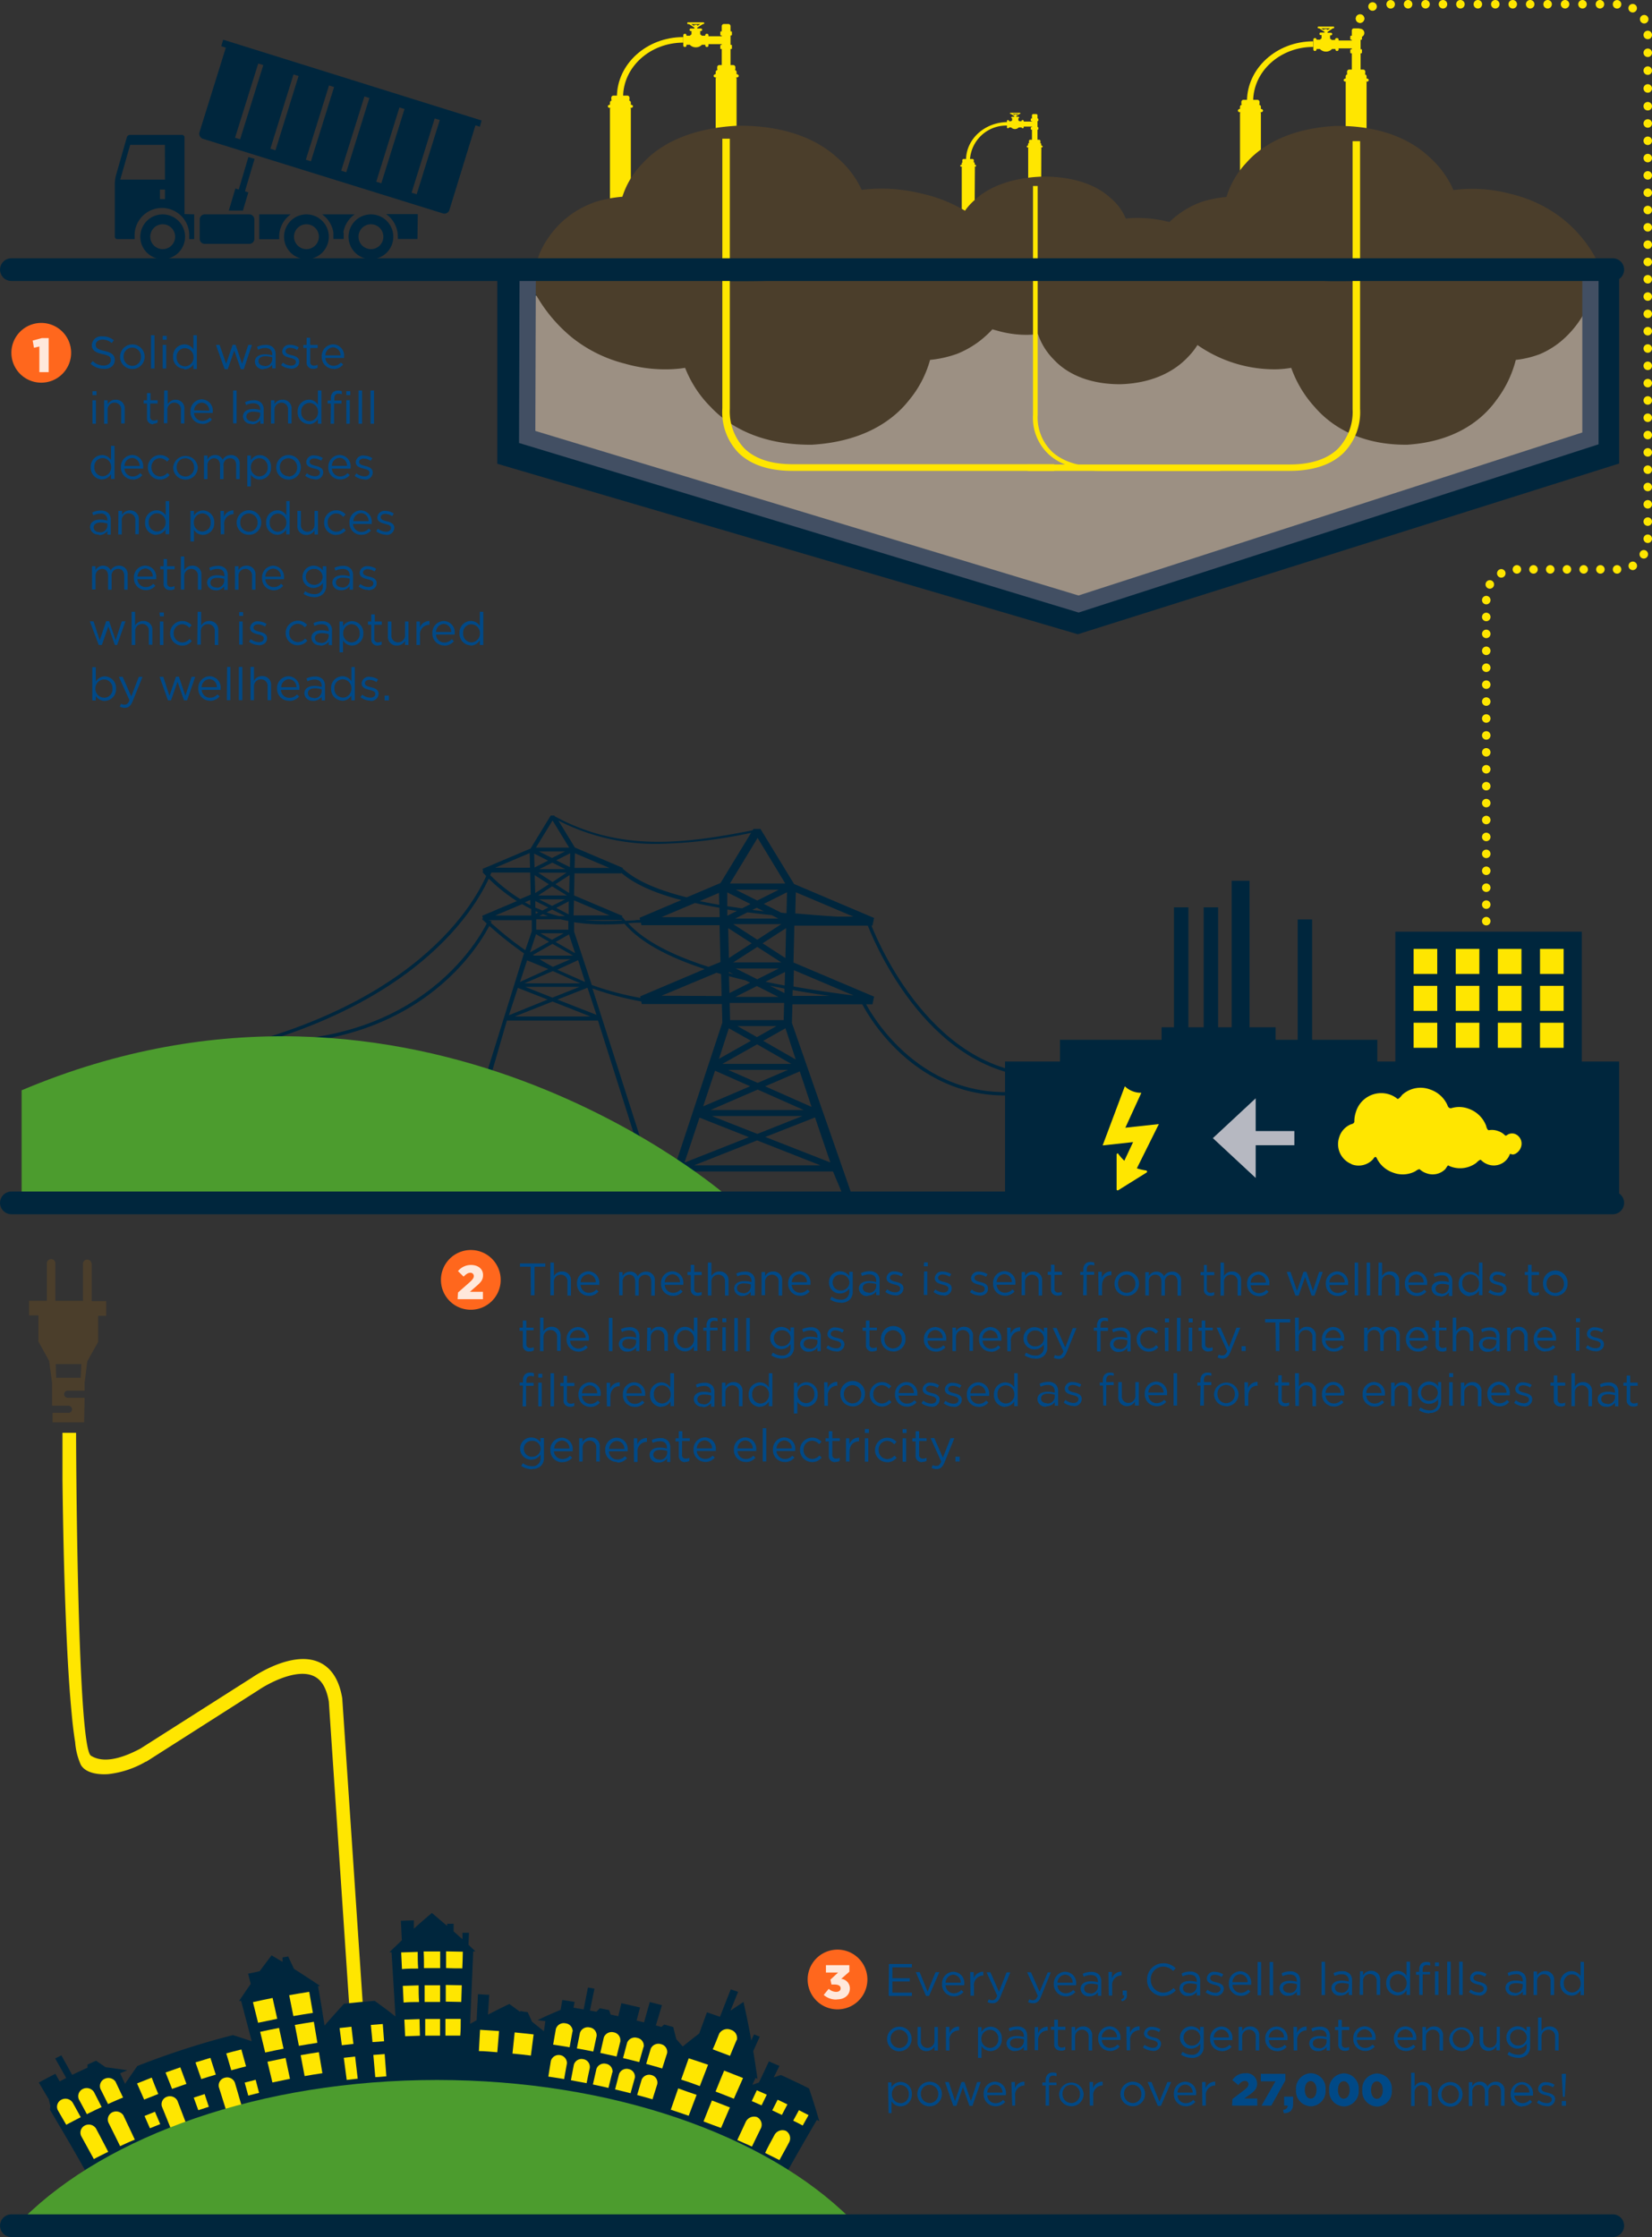 <svg xmlns="http://www.w3.org/2000/svg" viewBox="0 0 253.86 343.74"><rect x="0" y="0" width="253.86" height="343.74" fill="#333333" stroke="none"/><defs><style>.cls-1{fill:#ffe600;}.cls-2{fill:#4b3e2b;}.cls-3{fill:#00263d;}.cls-4{fill:#9c9083;}.cls-10,.cls-11,.cls-12,.cls-13,.cls-14,.cls-15,.cls-16,.cls-17,.cls-18,.cls-19,.cls-5,.cls-7,.cls-8,.cls-9{fill:none;}.cls-5,.cls-7,.cls-9{stroke:#00263d;}.cls-5,.cls-7,.cls-8{stroke-miterlimit:10;}.cls-5{stroke-width:5px;}.cls-6{fill:#4c9c2e;}.cls-7{stroke-width:0.52px;}.cls-8{stroke:#424f63;stroke-width:2.5px;}.cls-10,.cls-11,.cls-12,.cls-13,.cls-14,.cls-15,.cls-16,.cls-17,.cls-18,.cls-9{stroke-linecap:round;stroke-linejoin:round;}.cls-9{stroke-width:3.49px;}.cls-10,.cls-11,.cls-12,.cls-13,.cls-14,.cls-15,.cls-16,.cls-17,.cls-18{stroke:#ffe600;stroke-width:1.31px;}.cls-10{stroke-dasharray:0 2.2;}.cls-11{stroke-dasharray:0 2.82;}.cls-12{stroke-dasharray:0 2.68;}.cls-13{stroke-dasharray:0 2.49;}.cls-14{stroke-dasharray:0 2.74;}.cls-15{stroke-dasharray:0 2.66;}.cls-16{stroke-dasharray:0 2.57;}.cls-17{stroke-dasharray:0 2.6;}.cls-19{stroke:#b6b8c1;stroke-width:2.18px;}.cls-20{fill:#b6b8c1;}.cls-21{fill:#004987;}.cls-22{fill:#ff671d;}.cls-23{fill:#ffe8db;}</style></defs><title>landfill-chart</title><g id="Layer_2" data-name="Layer 2"><g id="Layer_1-2" data-name="Layer 1"><path class="cls-1" d="M53.75,309.4l2.08-.25L52.6,261.07V261c-.46-2.85-1.66-4.74-3.56-5.59-4.09-1.84-9.9,2.07-10.36,2.39l-17.1,10.88c-3.36,1.79-5.92,2.16-7.61,1.09-2.16-1.36-2.28-49.57-2.28-49.61H9.6c0,1.46,0,5.77,0,7.23q.06,5.24.18,10.48.15,6.52.43,13.06c.18,4,.4,8.1.78,12.13.14,1.55.31,3.1.56,4.64a10.36,10.36,0,0,0,.87,3.47c.77,1.35,2.86,1.54,4.25,1.43a14.77,14.77,0,0,0,5.75-1.92l.07,0L39.71,259.7c1.46-1,5.81-3.37,8.45-2.18,1.25.55,2,1.84,2.37,3.92Z"/><path class="cls-2" d="M12.5,209.6l-3.93,0,.06,2.1,3.77,0Zm1.59-15.44,0,5.76,2.23,0,0,2.26H15.09l0,4-1.68,3L13,212.5h0v1.18h-2.6a.55.55,0,0,0-.54.54.59.59,0,0,0,.15.39.55.55,0,0,0,.39.16H13l-.07,3.78-4.85,0v-1.46H9l1.51,0a.54.54,0,0,0,.39-.93.51.51,0,0,0-.38-.16H8l0-3.56-.45-3.32-1.65-3,0-4-1.43,0v-2.25H7.2l0-5.75a.66.66,0,0,1,.66-.65.64.64,0,0,1,.65.65l0,5.76,4.24,0,0-5.76a.66.66,0,0,1,1.31,0"/><path class="cls-3" d="M125.89,325.9c-.48-1.68-1-3.36-1.57-5-.72-.36-1.43-.72-2.16-1.06s-1.44-.69-2.17-1l-1.09.36.87-1.76-1.61-.7c-.52,1.08-1,2.17-1.55,3.25l-1,.36c.16-.35.33-.7.49-1.06l.3.13c-.2-1.41-.41-2.83-.65-4.25.33-.74.67-1.49,1-2.23l-.88-.35-.42.94q-.53-3-1.2-5.92c-.67.44-1.32.89-2,1.34l1.17-2.89-1.12-.39c-.56,1.4-1.11,2.81-1.66,4.22l-2-.69c-.4,1.09-.8,2.17-1.19,3.26-.86.65-1.7,1.31-2.53,2l-1-1.15c-.15-.61-.31-1.22-.46-1.84l-.7-.2-.69-.19-.43.37-.86-.23c.32-1,.63-2.08.94-3.12l-1.86-.48c-.3,1-.59,2.08-.89,3.13l-1.15-.29.54-2c-1-.23-1.91-.45-2.87-.66l-.48,2-1.17-.25-.24-.69-.71-.14-.72-.14-.51.53-1-.18.69-3.36-1-.18-.66,3.37-1.56-.27.17-.88q-.95-.17-1.89-.3c-.09.5-.17,1-.26,1.51-1.19.51-2.37,1-3.53,1.59l1.19.15c-.08.51-.15,1-.23,1.55l-1.82-1.46c-.22-.49-.45-1-.68-1.48l-.58-.06L80,309l-.09.12-1.64-1.2c-1.11.53-2.21,1.08-3.29,1.64.07-1,.13-2,.2-3.05-.57,0-1.15-.07-1.73-.09l-.21,4h0l-1,.56.48-11.14h.34L72,298.84c0-.62.05-1.24.07-1.86l-1,0,0,1-1.36-1.21c0-.39,0-.78,0-1.17h-1v.33c-.77-.66-1.55-1.31-2.34-2-.94.8-1.87,1.6-2.77,2.42,0-.43,0-.85,0-1.28l-2,.07.15,3c-.65.61-1.28,1.22-1.91,1.84l.33,0,.6,9.87c-1-.82-2.11-1.62-3.19-2.41l-2.36.2-2.35.24q-1.52,1.67-3,3.36c-.31-2-.63-4-1-6.05l.31-.05c-1.32-.89-2.66-1.76-4-2.61l-.9-1.91-.43.08-.43.07,0,.68-1.69-1c-.62.81-1.23,1.62-1.83,2.44v0l-1.77.38c.13.52.26,1.05.4,1.57-.62.88-1.22,1.76-1.8,2.65l.31-.07c.55,2.07,1.1,4.15,1.64,6.22-1-.32-1.93-.64-2.9-.94l-2.53.68a125.3,125.3,0,0,0-12.14,4.07c-.65.91-1.28,1.83-1.9,2.74l-.75-1.62,1.11-.46c-1.11-.17-2.22-.33-3.34-.47l-1.47-1-.65.29-.66.3c0,.16,0,.31,0,.47l-1.92.9-.44.22c-.55-1-1.1-2-1.66-3l-.95.47,1.69,3-1,.53-.66-1.17c-.86.44-1.71.89-2.55,1.34.51.85,1,1.71,1.53,2.56.09.35.17.7.25,1l-.06.64c2.05,3.43,4.07,6.89,6,10.36q4.76-2.58,9.77-4.7l.14-.06A111.72,111.72,0,0,1,41.27,324l.44-.1c3.2-.74,6.43-1.33,9.69-1.79h.1c3.26-.46,6.55-.77,9.84-.94l.47,0q5-.24,10,0h0q5.24.21,10.43.9l.29,0a114.26,114.26,0,0,1,18.32,4l0,0q5.16,1.59,10.11,3.67l.25.11c3.2,1.35,6.34,2.85,9.39,4.5q2.41-4.33,4.93-8.62l.27.15"/><path class="cls-1" d="M36.09,320a1.28,1.28,0,0,0-1.56-.74,1.22,1.22,0,0,0-.9,1.43l1.14,3.63c.79-.23,1.59-.46,2.38-.67-.35-1.22-.7-2.44-1.06-3.65"/><path class="cls-1" d="M27.27,322.8a1.31,1.31,0,0,0-1.62-.62,1.21,1.21,0,0,0-.77,1.5l1.43,3.53c.77-.3,1.54-.58,2.32-.86l-1.36-3.55"/><path class="cls-1" d="M37.09,314.91c-.77.19-1.55.39-2.32.6.26.87.52,1.73.77,2.6.75-.21,1.51-.41,2.27-.6l-.72-2.6"/><path class="cls-1" d="M32.33,316.2l-2.29.7c.3.85.59,1.7.89,2.56.74-.24,1.48-.46,2.23-.68-.27-.86-.55-1.72-.83-2.58"/><path class="cls-1" d="M27.7,317.66l-2.26.79c.34.84.66,1.68,1,2.52l2.21-.77c-.31-.84-.63-1.69-.94-2.54"/><path class="cls-1" d="M23.28,319.25l-2.22.88c.36.82.73,1.65,1.09,2.48l2.17-.86c-.35-.83-.69-1.66-1-2.5"/><path class="cls-1" d="M23.81,324.48l-1.6.65c.27.63.55,1.26.83,1.89l1.58-.64-.81-1.9"/><path class="cls-1" d="M31.43,321.77l-1.66.54c.24.64.47,1.29.7,1.93l1.62-.52-.66-2"/><path class="cls-1" d="M39.29,319.57,37.6,320c.18.66.37,1.32.55,2,.55-.15,1.1-.28,1.66-.42-.17-.66-.35-1.32-.52-2"/><path class="cls-1" d="M47.44,306.07c-1,.16-2,.32-3,.5.21,1.07.43,2.14.64,3.21,1-.17,2-.34,3-.49-.19-1.07-.37-2.14-.56-3.22"/><path class="cls-1" d="M48.23,310.66c-1,.15-1.95.31-2.92.48.21,1.07.41,2.14.62,3.21,1-.16,1.89-.32,2.84-.46l-.54-3.23"/><path class="cls-1" d="M49,315.33c-.93.14-1.87.29-2.8.46.21,1.07.41,2.14.61,3.21.91-.16,1.82-.31,2.73-.44L49,315.33"/><path class="cls-1" d="M41.87,307c-1,.2-2,.41-3,.64.27,1.05.53,2.11.79,3.17,1-.21,2-.42,2.94-.61-.24-1.07-.47-2.13-.71-3.2"/><path class="cls-1" d="M42.88,311.6c-1,.19-1.94.39-2.9.6.26,1.06.52,2.12.77,3.18.94-.21,1.88-.4,2.82-.59l-.69-3.19"/><path class="cls-1" d="M43.88,316.22l-2.78.58c.25,1.06.51,2.12.76,3.18l2.7-.56c-.23-1.06-.45-2.13-.68-3.2"/><path class="cls-1" d="M58.82,311l-1.83.14c.09.88.17,1.76.25,2.64l1.78-.13c-.07-.88-.14-1.77-.2-2.65"/><path class="cls-1" d="M59.11,315.62l-1.74.13.3,3.41c.57,0,1.13-.09,1.7-.12-.09-1.14-.17-2.28-.26-3.42"/><path class="cls-1" d="M54.57,316l-1.74.19.45,3.4,1.69-.19c-.13-1.14-.26-2.27-.4-3.4"/><path class="cls-1" d="M54,311.42l-1.82.2c.12.88.24,1.76.35,2.64l1.78-.2c-.11-.88-.21-1.76-.31-2.64"/><path class="cls-1" d="M17.8,319.93a1.34,1.34,0,0,0-1.69-.52,1.22,1.22,0,0,0-.67,1.57l1.16,2.32c.76-.35,1.53-.69,2.31-1l-1.11-2.34"/><path class="cls-1" d="M14.44,321.45a1.34,1.34,0,0,0-1.71-.47,1.23,1.23,0,0,0-.61,1.59l1.23,2.28c.75-.37,1.51-.74,2.27-1.09l-1.18-2.31"/><path class="cls-1" d="M11.15,323.05a1.33,1.33,0,0,0-1.71-.42,1.21,1.21,0,0,0-.56,1.6c.43.75.86,1.5,1.3,2.25.74-.39,1.48-.78,2.23-1.16-.42-.76-.83-1.52-1.26-2.27"/><path class="cls-1" d="M19,325.1a1.34,1.34,0,0,0-1.7-.55,1.23,1.23,0,0,0-.63,1.61c.6,1.2,1.2,2.4,1.79,3.61.75-.35,1.5-.7,2.26-1-.57-1.22-1.14-2.43-1.72-3.64"/><path class="cls-1" d="M14.76,327.07a1.32,1.32,0,0,0-1.71-.48,1.23,1.23,0,0,0-.57,1.63l1.94,3.53c.73-.38,1.47-.75,2.21-1.11-.62-1.2-1.24-2.38-1.87-3.57"/><path class="cls-1" d="M68.58,299.84l2.54.05c0,.85-.05,1.7-.08,2.56-.83,0-1.66,0-2.49-.05l0-2.56"/><path class="cls-1" d="M65.1,299.85c.85,0,1.69,0,2.54,0v2.56c-.83,0-1.66,0-2.49,0,0-.85,0-1.7-.05-2.56"/><path class="cls-1" d="M61.65,300l2.54-.08c0,.85,0,1.71.07,2.56-.83,0-1.66,0-2.49.08L61.65,300"/><path class="cls-1" d="M68.53,305l2.43.05-.08,2.56-2.38-.05,0-2.56"/><path class="cls-1" d="M65.2,305.05c.81,0,1.62,0,2.43,0v2.56H65.25l0-2.55"/><path class="cls-1" d="M61.9,305.14l2.43-.08c0,.85,0,1.71.07,2.56-.79,0-1.59,0-2.38.08l-.12-2.56"/><path class="cls-1" d="M68.48,310.22l2.32,0c0,.86,0,1.71-.07,2.56l-2.28,0,0-2.56"/><path class="cls-1" d="M65.3,310.23l2.32,0v2.56l-2.28,0c0-.85,0-1.71,0-2.56"/><path class="cls-1" d="M62.14,310.32c.78,0,1.55-.06,2.33-.07l.06,2.55-2.27.08-.12-2.56"/><path class="cls-1" d="M102.51,315.49a1.21,1.21,0,0,0-.93-1.39,1.29,1.29,0,0,0-1.58.69c-.23.78-.47,1.56-.7,2.34.82.22,1.64.46,2.46.7l.75-2.34"/><path class="cls-1" d="M98.92,314.5a1.22,1.22,0,0,0-1-1.37,1.28,1.28,0,0,0-1.55.74l-.63,2.36,2.49.62c.22-.78.44-1.57.67-2.35"/><path class="cls-1" d="M95.32,313.62a1.22,1.22,0,0,0-1-1.34,1.29,1.29,0,0,0-1.53.78l-.54,2.38,2.5.55c.2-.79.39-1.58.59-2.37"/><path class="cls-1" d="M91.68,312.84a1.22,1.22,0,0,0-1.06-1.31,1.27,1.27,0,0,0-1.5.83c-.16.79-.32,1.59-.47,2.39q1.26.22,2.52.48l.51-2.39"/><path class="cls-1" d="M88,312.16a1.23,1.23,0,0,0-1.11-1.27,1.27,1.27,0,0,0-1.47.87L85,314.17c.84.12,1.69.26,2.53.4.15-.8.29-1.6.44-2.41"/><path class="cls-1" d="M101,320.24a1.19,1.19,0,0,0-.88-1.39,1.25,1.25,0,0,0-1.52.71l-.69,2.35c.79.21,1.58.43,2.36.66.24-.78.49-1.55.73-2.33"/><path class="cls-1" d="M97.55,319.28a1.18,1.18,0,0,0-.92-1.35,1.25,1.25,0,0,0-1.5.75c-.2.79-.41,1.58-.61,2.37.8.19,1.59.38,2.38.59.21-.79.43-1.57.65-2.36"/><path class="cls-1" d="M94.12,318.44a1.2,1.2,0,0,0-1-1.33,1.25,1.25,0,0,0-1.47.8l-.54,2.38c.8.17,1.6.34,2.39.53.2-.8.39-1.59.59-2.38"/><path class="cls-1" d="M90.63,317.7a1.19,1.19,0,0,0-1-1.3,1.23,1.23,0,0,0-1.44.84c-.16.8-.31,1.6-.46,2.4l2.41.45c.16-.8.33-1.6.5-2.39"/><path class="cls-1" d="M87.12,317.05a1.26,1.26,0,0,0-2.47-.38l-.39,2.41c.81.12,1.62.24,2.43.38.14-.8.28-1.61.43-2.41"/><path class="cls-1" d="M82,312.6c-1-.11-1.94-.22-2.91-.31-.12,1.08-.23,2.17-.34,3.25.94.09,1.89.19,2.83.31L82,312.6"/><path class="cls-1" d="M76.69,312.08c-1-.07-2-.14-2.92-.19l-.18,3.27c.94,0,1.89.11,2.83.18l.27-3.26"/><path class="cls-1" d="M124.25,325l-1.48-.76-.88,1.61c.49.24,1,.49,1.46.75l.9-1.6"/><path class="cls-1" d="M121,323.35l-1.5-.72-.83,1.64,1.48.7c.29-.54.57-1.08.85-1.62"/><path class="cls-1" d="M117.83,321.86l-1.53-.68-.78,1.66,1.51.66c.26-.55.53-1.1.8-1.64"/><path class="cls-1" d="M116.9,327.07a1.32,1.32,0,0,0-.55-1.76,1.42,1.42,0,0,0-1.75.72c-.43.94-.87,1.87-1.3,2.8l2.25,1,1.35-2.77"/><path class="cls-1" d="M121.25,329.2a1.32,1.32,0,0,0-.48-1.78,1.4,1.4,0,0,0-1.77.65c-.48.91-1,1.82-1.42,2.74l2.2,1.1c.48-.9,1-1.81,1.47-2.71"/><path class="cls-1" d="M114.18,319.3c-1-.39-1.93-.77-2.9-1.14-.45,1.07-.89,2.15-1.32,3.22.94.36,1.88.72,2.81,1.1l1.41-3.18"/><path class="cls-1" d="M112.18,323.83c-.92-.37-1.85-.73-2.78-1.08-.43,1.07-.87,2.14-1.29,3.22.9.34,1.8.69,2.69,1l1.38-3.19"/><path class="cls-1" d="M108.83,317.27c-1-.35-2-.68-3-1-.39,1.09-.78,2.18-1.16,3.27,1,.31,1.92.64,2.87,1,.41-1.08.83-2.16,1.25-3.24"/><path class="cls-1" d="M107.06,321.89c-1-.33-1.89-.65-2.84-1l-1.14,3.28c.92.3,1.84.61,2.75.93.41-1.08.81-2.17,1.23-3.25"/><path class="cls-1" d="M113.23,313.46a1.32,1.32,0,0,0-.92-1.57,1.43,1.43,0,0,0-1.79.59c-.32.8-.63,1.61-1,2.41l2.66,1c.33-.8.66-1.6,1-2.4"/><polygon class="cls-4" points="78.92 42.93 78.92 69.39 165.6 94.84 246.31 69.39 246.31 42.93 78.92 42.93"/><polygon class="cls-5" points="78.92 42.93 78.92 69.39 165.6 94.84 246.31 69.39 246.31 42.93 78.92 42.93"/><path class="cls-6" d="M130.62,340.85c-12.83-12.71-36.46-21.25-63.49-21.25s-50.67,8.54-63.5,21.25Z"/><path class="cls-3" d="M74.2,141.12l-.09-.41,5.31-2.25a26,26,0,0,1-5.12-4.29h0v0l-.17-.17.11-.09-.09-.4,7.38-3.13,3.1-5.07H85v0l0,0h.19l.08.13c10,5.43,19.69,4.25,30.38,2.14l.13-.21h1.08l5.16,8.46,12.3,5.22-.25,1.18h-12l-.14,5.66,12.39,5.25-.25,1.18h-12.3l-.08,2.86,9.34,26.79-1.2.38L128,180H104.75L103,185.36l-1.2-.38L111,157.13l-.07-2.86H98.62l-.08-.39a46.43,46.43,0,0,1-7.5-2l7.85,24.52-.72.23-6.28-19.81h-14l-2.84,9.79-.72-.23,6.19-19.89a54.1,54.1,0,0,1-6.25-5.08h-.06v-.07l-.15-.14Zm1.89-.44h5.54l0-1c-.47-.23-.93-.48-1.4-.75Zm31.44-2.22c1,.21,2,.4,3,.57l-.05-1.83Zm6.51,1.11,1.29-.66-3.57-1.79,0,2.12,2.23.33m-2.22.14,0,1,1.46-.74-1.49-.22m3.86.07,1.79.21-1.1-.55Zm-.74.37-1.88.95h6.62l-1-.52c-1.25-.13-2.48-.27-3.71-.43M112.68,142l3.69,2.39,3.69-2.39Zm-.78.61.11,4.6,3.5-2.27Zm.78,5.27h7.38l-3.69-2.38Zm.38.93,3.31,1.66,3.31-1.66Zm-2.51-9.33c-1.29-.22-2.54-.46-3.75-.73l-5.14,2.17h8.93Zm5.82-1.11,3.31-1.66h-6.62Zm1,.52,2.67,1.35.82.08.08-3.22Zm-.18,6.05,3.5,2.27.11-4.6Zm.45,5.91c.95.2,1.93.39,2.94.58l.06-2.08Zm.64.6,2.27,1.14,0-.69-2.29-.45m-1.95.06-3.31,1.67h6.62Zm5.48,1.51h5.66q-3-.42-5.64-.9Zm-9.6,3.72h8.24l.07-2.64h-8.37Zm1.13.92,3,1.7,3-1.7Zm-1.23-5.07,3.18-1.6-.69-.35c-.88-.21-1.74-.42-2.56-.64Zm.62-2.89-.7-.35v.17l.7.18m-2-.55h0Zm0-1.33-.14-5.66h-12l-.08-.38-.72,0-1.25.07c2.39,2.61,6.49,4.84,12.36,6.71Zm-13-6.46.65,0-.07-.34,6.41-2.72c-3.86-1-7.08-2.35-9.21-4.17v.06h-7.2l-.08,3.39,7.43,3.15-.06.28.1-.07c.14.19.28.37.43.55l1.61-.09m-12.36-5.54,2.1,1.36.07-2.76Zm1.7-1.77H82.7l2.21,1.44Zm-2.22,2.1L82.7,137.6h4.43Zm2,2h-4l2,1Zm-1.37,1.31,1.92,1,0-2Zm-1.13-3.63-2.17-1.4.07,2.76Zm-1.47-2.32h4l-2-1Zm1.36-1.31-2.15-1.08.06,2.13Zm3.34,1,.05-2.13-2.15,1.08Zm.57,7.42h5.54l-5.48-2.32Zm-1.3.1-2-1-.85.43c.63.22,1.25.41,1.88.57Zm-3.42-.28-.55.28h1.35l-.8-.28m-1.1-.07.41-.21-.42-.17Zm1-.49.94-.47-2-1,0,1,1,.42m-1.78-1.58-.83.35.85.45Zm3.34-6.46,2-1h-4Zm3.53-.72-.06,2.25h5.36Zm7.11,10.25H89.7a41.91,41.91,0,0,0,5.91.07l-.06-.07m-9.32-.1H82.4l0,1.59h4.94l0-1.34c-.4-.07-.79-.15-1.19-.25m-3.11,2.14,1.78,1,1.8-1Zm4.39.18-2.05,1.16,3,1.72Zm-2.52,5,2.76-1.19H82.92c.68.42,1.37.81,2.07,1.19m4.2,2.51c-.83-.34-1.64-.7-2.44-1.08l-1.8-.8-4.35,1.88Zm-8.47.55,4.17,1.65,4.16-1.65Zm1.33-4.81h6l-3.15-1.8-3,1.7.16.1m6.78.7L85.64,149l4.27,1.89Zm-3.18,6.06,6,2.35-1.38-4.17Zm-.76.3-5.81,2.3H90.73Zm-.75-.3-4.57-1.8L78.2,156Zm.11-4.69L81,147.56l-1.09,3.32Zm-2.89-2.52,3-1.67-2-1.17-.94,2.84Zm-1.42-8.24,1.61-.68-.09-3.39H74.94a25.34,25.34,0,0,0,5,4.07m1.51-4.81-.06-2.25-5.3,2.25Zm.91-3.09h5.1l-2.55-4.17Zm18.83-.57a32.7,32.7,0,0,1-15.38-3.58l2.53,4.14,7.37,3.13,0,.23.06-.06c2.16,1.93,5.61,3.32,9.76,4.35l5.19-2.2,4.7-7.71a74.76,74.76,0,0,1-14.18,1.7m15.18-.92-4.25,7h8.5Zm5.87,8.35-.08,3.25c2.13.19,4.25.35,6.33.49h2.59Zm.25,3.74-.34,0v0Zm-.55,8.23-.06,2.51c2.81.5,5.83.95,9.08,1.36h.12ZM120.7,158l-3.42,1.93,5,2.87Zm2.2,6.62-5.32,2.3,7.13,3.16Zm-1.81-.23h-9.21l4.55,2Zm2.41,6.17-7.07-3.14-7.25,3.14Zm-14.12.92,7,2.75,6.92-2.75Zm15.86.22-7.64,3,10,3.92Zm-8.9,3.53-9.68,3.83h19.41Zm-1.26-.5-7.59-3-2.3,6.91Zm.19-7.82-5.39-2.39L108.05,170Zm6.32-3.44-5.25-3-5.32,3Zm-11.11-.77,4.92-2.78L112,158Zm.41-9.65-.08-3.38-.7-.2L101.66,153Zm-12.45.35-.07-.3,9.91-4.2c-5.89-1.93-10-4.24-12.3-6.95-1,.05-2,.1-3,.1a31.28,31.28,0,0,1-4.76-.34l0,1.44,2.72,8.2a46,46,0,0,0,7.58,2M80.72,146l1-2.9,0-1.71H75A52.63,52.63,0,0,0,80.72,146"/><path class="cls-7" d="M39.47,160.17c27.52.64,35.83-18.71,35.83-18.71m.23-8.22s-5.19,17.87-35.84,26.85"/><path class="cls-6" d="M3.32,167.53C64,141.89,111.76,183.82,111.76,183.82H3.32Z"/><path class="cls-1" d="M113.19,20.39a.32.32,0,0,1-.34.3h-2.53a.32.32,0,0,1-.34-.3v-8.3a.33.33,0,0,1,.34-.31h2.53a.33.33,0,0,1,.34.31Z"/><path class="cls-1" d="M112.26,10a.32.32,0,0,1-.34.3h-.67a.32.32,0,0,1-.34-.3V4a.33.33,0,0,1,.34-.31h.67a.33.33,0,0,1,.34.31Z"/><path class="cls-1" d="M108.84,6.78a.23.23,0,0,1-.24-.21V5.78a.23.23,0,0,1,.24-.21h3.07a.22.22,0,0,1,.23.21v.79a.22.22,0,0,1-.23.21Z"/><path class="cls-1" d="M112.47,5.34a.11.11,0,0,1-.12.11h-1.54a.11.11,0,0,1-.12-.11V4.93a.11.11,0,0,1,.12-.11h1.54a.11.11,0,0,1,.12.11Z"/><path class="cls-1" d="M112.47,7.43c0,.06,0,.1-.12.1h-1.54c-.07,0-.12,0-.12-.1V7a.11.11,0,0,1,.12-.11h1.54a.11.11,0,0,1,.12.11Z"/><path class="cls-1" d="M113.19,11.06a.33.33,0,0,0-.34-.31h-2.53a.33.33,0,0,0-.34.31v.42a.32.32,0,0,0,.34.3h2.53a.32.32,0,0,0,.34-.3Z"/><path class="cls-1" d="M113,10.31a.33.33,0,0,0-.34-.31h-2.1a.33.33,0,0,0-.35.31v.27a.33.33,0,0,0,.35.31h2.1a.33.33,0,0,0,.34-.31Z"/><path class="cls-1" d="M113.52,11.66a.31.31,0,0,0-.34-.26H110a.31.31,0,0,0-.34.26c0,.14.15.25.34.25h3.18c.19,0,.34-.11.34-.25"/><path class="cls-1" d="M96.94,31.17a.33.33,0,0,1-.34.31H94.07a.33.33,0,0,1-.34-.31V16.77a.32.32,0,0,1,.34-.3H96.6a.32.32,0,0,1,.34.3Z"/><path class="cls-1" d="M96.94,15.75a.33.33,0,0,0-.34-.31H94.07a.33.33,0,0,0-.34.31v.41a.33.33,0,0,0,.34.31H96.6a.33.33,0,0,0,.34-.31Z"/><path class="cls-1" d="M96.73,15a.33.33,0,0,0-.34-.31H94.28a.33.33,0,0,0-.34.31v.28a.32.32,0,0,0,.34.3h2.11a.32.32,0,0,0,.34-.3Z"/><path class="cls-1" d="M97.27,16.34c0-.14-.16-.25-.34-.25H93.74c-.18,0-.34.11-.34.25s.16.25.34.25h3.19c.18,0,.34-.11.34-.25"/><path class="cls-1" d="M106.21,3.7h1.42l-.48.27V3.81h-.46V4Zm2.41,1.49a.24.24,0,0,0-.25.22v.08h-.52a1,1,0,0,0-.25-.21V4.77h.09a.2.2,0,0,0,.21-.19.2.2,0,0,0-.21-.2h-.54V4.25L108,3.7h.08a.14.14,0,0,0,.14-.14.13.13,0,0,0-.14-.13h-2.3a.14.14,0,1,0,0,.27h.11l.82.55v.13h-.53a.21.21,0,0,0-.22.2.2.2,0,0,0,.22.19h.08v.51a1.27,1.27,0,0,0-.25.21h-.52V5.41a.23.23,0,0,0-.24-.22.24.24,0,0,0-.25.22V7a.24.24,0,0,0,.25.22.23.23,0,0,0,.24-.22V6.88H106a1.26,1.26,0,0,0,.93.39,1.25,1.25,0,0,0,.93-.39h.52V7a.24.24,0,0,0,.25.22.23.23,0,0,0,.24-.22V5.41a.23.23,0,0,0-.24-.22"/><path class="cls-1" d="M95.8,14.92h-1c0-5.08,4.57-9.22,10.18-9.22v.85c-5.09,0-9.23,3.76-9.23,8.37"/><path class="cls-1" d="M210,21a.33.33,0,0,1-.34.31h-2.53a.33.33,0,0,1-.34-.31v-8.3a.32.32,0,0,1,.34-.3h2.53a.32.32,0,0,1,.34.3Z"/><path class="cls-1" d="M209.08,10.66a.33.33,0,0,1-.34.31h-.67a.33.33,0,0,1-.34-.31v-6a.32.32,0,0,1,.34-.3h.67a.32.32,0,0,1,.34.3Z"/><path class="cls-1" d="M205.66,7.43a.23.23,0,0,1-.24-.21V6.43a.23.23,0,0,1,.24-.21h3.06a.23.23,0,0,1,.24.21v.79a.23.23,0,0,1-.24.21Z"/><path class="cls-1" d="M209.29,6a.11.11,0,0,1-.12.11h-1.54A.12.12,0,0,1,207.5,6v-.4a.12.12,0,0,1,.13-.11h1.54a.11.11,0,0,1,.12.11Z"/><path class="cls-1" d="M209.29,8.08a.11.11,0,0,1-.12.11h-1.54a.12.12,0,0,1-.13-.11V7.67c0-.06.06-.1.13-.1h1.54c.07,0,.12,0,.12.1Z"/><path class="cls-1" d="M210,11.72a.33.33,0,0,0-.34-.31h-2.53a.33.33,0,0,0-.34.31v.41a.33.33,0,0,0,.34.31h2.53a.33.33,0,0,0,.34-.31Z"/><path class="cls-1" d="M209.8,11a.33.33,0,0,0-.34-.31h-2.11A.33.33,0,0,0,207,11v.28a.32.32,0,0,0,.34.3h2.11a.32.32,0,0,0,.34-.3Z"/><path class="cls-1" d="M210.34,12.31c0-.14-.16-.25-.34-.25h-3.19c-.18,0-.34.11-.34.25s.16.25.34.25H210c.18,0,.34-.11.34-.25"/><path class="cls-1" d="M193.76,27.68a.33.33,0,0,1-.34.31h-2.53a.33.33,0,0,1-.34-.31V17.43a.33.33,0,0,1,.34-.31h2.53a.33.33,0,0,1,.34.31Z"/><path class="cls-1" d="M193.76,16.4a.33.33,0,0,0-.34-.31h-2.53a.33.33,0,0,0-.34.31v.42a.32.32,0,0,0,.34.3h2.53a.32.32,0,0,0,.34-.3Z"/><path class="cls-1" d="M193.55,15.65a.33.33,0,0,0-.34-.31H191.1a.33.33,0,0,0-.34.31v.27a.33.33,0,0,0,.34.31h2.11a.33.33,0,0,0,.34-.31Z"/><path class="cls-1" d="M194.09,17c0-.14-.16-.26-.34-.26h-3.19a.31.31,0,0,0-.34.26c0,.13.15.25.34.25h3.19c.18,0,.34-.12.34-.25"/><path class="cls-1" d="M203,4.35h1.42l-.48.27V4.46h-.46v.16Zm2.41,1.5a.23.23,0,0,0-.25.22v.07h-.52a.82.82,0,0,0-.25-.2V5.43h.08a.2.2,0,1,0,0-.39H204V4.9l.82-.55h.08a.13.13,0,1,0,0-.26h-2.29a.13.13,0,1,0,0,.26h.11l.82.55V5H203a.2.2,0,1,0,0,.39h.08v.51a1,1,0,0,0-.25.2h-.52V6.07a.23.23,0,0,0-.25-.22.23.23,0,0,0-.24.22V7.61a.23.23,0,0,0,.24.22.24.24,0,0,0,.25-.22V7.53h.52a1.28,1.28,0,0,0,1.86,0h.52v.08a.24.24,0,0,0,.25.22.23.23,0,0,0,.24-.22V6.07a.23.23,0,0,0-.24-.22"/><path class="cls-1" d="M192.62,15.58h-1c0-5.09,4.57-9.23,10.18-9.23v.86c-5.09,0-9.23,3.75-9.23,8.37"/><path class="cls-1" d="M160,28a.2.2,0,0,1-.21.19h-1.59A.2.2,0,0,1,158,28V22.79a.2.2,0,0,1,.22-.19h1.59a.2.2,0,0,1,.21.19Z"/><path class="cls-1" d="M159.43,21.48a.2.2,0,0,1-.22.19h-.42a.2.2,0,0,1-.21-.19V17.72a.2.2,0,0,1,.21-.19h.42a.2.2,0,0,1,.22.19Z"/><path class="cls-1" d="M157.27,19.45a.15.15,0,0,1-.15-.14v-.5a.14.14,0,0,1,.15-.13h1.93a.14.14,0,0,1,.15.13v.5a.15.15,0,0,1-.15.14Z"/><path class="cls-1" d="M159.56,18.54s0,.06-.08.06h-1s-.08,0-.08-.06v-.26a.08.08,0,0,1,.08-.07h1a.07.07,0,0,1,.08.07Z"/><path class="cls-1" d="M159.56,19.85a.07.07,0,0,1-.08.07h-1a.08.08,0,0,1-.08-.07V19.6a.08.08,0,0,1,.08-.07h1a.07.07,0,0,1,.08.07Z"/><path class="cls-1" d="M160,22.14a.2.2,0,0,0-.21-.19h-1.59a.21.21,0,0,0-.22.19v.26a.21.21,0,0,0,.22.2h1.59a.2.2,0,0,0,.21-.2Z"/><path class="cls-1" d="M159.88,21.67a.21.21,0,0,0-.22-.2h-1.32a.21.21,0,0,0-.22.2v.17a.21.21,0,0,0,.22.2h1.32a.21.21,0,0,0,.22-.2Z"/><path class="cls-1" d="M160.22,22.52c0-.09-.1-.16-.22-.16h-2c-.12,0-.22.07-.22.16s.1.16.22.16h2c.12,0,.22-.07.22-.16"/><path class="cls-1" d="M149.77,32.2a.2.2,0,0,1-.21.2H148a.21.21,0,0,1-.21-.2V25.74a.21.21,0,0,1,.21-.19h1.6a.2.2,0,0,1,.21.19Z"/><path class="cls-1" d="M149.77,25.1a.2.2,0,0,0-.21-.2H148a.21.21,0,0,0-.21.2v.26a.21.21,0,0,0,.21.19h1.6a.2.2,0,0,0,.21-.19Z"/><path class="cls-1" d="M149.64,24.62a.2.2,0,0,0-.22-.19H148.1a.2.2,0,0,0-.22.19v.17a.21.21,0,0,0,.22.2h1.32a.21.21,0,0,0,.22-.2Z"/><path class="cls-1" d="M150,25.47c0-.09-.1-.16-.22-.16h-2c-.12,0-.22.07-.22.16s.1.16.22.16h2c.12,0,.22-.07.22-.16"/><path class="cls-1" d="M155.61,17.5h.9l-.3.18v-.11h-.29v.11Zm1.52.95a.14.14,0,0,0-.15.13v.05h-.33l-.16-.13v-.32h0a.12.12,0,1,0,0-.24h-.33v-.09l.52-.35h.05a.08.08,0,1,0,0-.16h-1.45a.08.08,0,1,0,0,.16h.07l.52.35v.09h-.34a.12.12,0,1,0,0,.24h0v.32a.64.64,0,0,0-.15.13h-.33v-.05a.15.15,0,0,0-.16-.13.14.14,0,0,0-.15.13v1a.14.14,0,0,0,.15.13.15.15,0,0,0,.16-.13v0h.33a.81.81,0,0,0,1.17,0H157v0a.14.14,0,0,0,.15.13.15.15,0,0,0,.16-.13v-1a.15.15,0,0,0-.16-.13"/><path class="cls-1" d="M149.05,24.58h-.6c0-3.21,2.88-5.82,6.42-5.82v.54a5.58,5.58,0,0,0-5.82,5.28"/><path class="cls-2" d="M82.08,41.85a13.27,13.27,0,0,1,2.18-5.32,14.28,14.28,0,0,1,4.12-4A15.48,15.48,0,0,1,91.57,31a19.63,19.63,0,0,1,4.07-.77,12.93,12.93,0,0,1,3.16-5.19c2.51-2.75,7.09-5.35,14.55-5.72,7.49-.08,12.39,2.25,15.25,4.86a14.42,14.42,0,0,1,3.82,5,20.59,20.59,0,0,1,2.63-.19,25.11,25.11,0,0,1,6.45.73,22.54,22.54,0,0,1,7.9,3.36A20.16,20.16,0,0,1,156,40.77l-3.17-.3c-2-.17-4.85.9-8.32.71l-5.61-.35-3.06-.19-3.21-.07L126,40.39c-2.28,0-4.61,0-6.93.06-4.65,0-9.28.32-13.62.5s-8.37.69-11.84.95c-3.44.42-6.34-.69-8.34-.45s-3.15.4-3.15.4"/><path class="cls-2" d="M245.65,41.46a18.92,18.92,0,0,1-2.05,6.35,15.34,15.34,0,0,1-3.86,4.74,13.39,13.39,0,0,1-3,1.82,14.87,14.87,0,0,1-3.81.93,17.07,17.07,0,0,1-3,6.2c-2.35,3.28-6.64,6.38-13.64,6.83-7,.09-11.61-2.69-14.28-5.81a17.7,17.7,0,0,1-3.59-6,15.6,15.6,0,0,1-2.46.23,20.75,20.75,0,0,1-13.45-4.89,23.27,23.27,0,0,1-6.23-9.12l3,.37c1.9.19,4.55-1.08,7.81-.85l5.25.41,2.87.23,3,.09,6.28.2c2.15,0,4.32,0,6.5-.07,4.36.05,8.7-.38,12.77-.58s7.84-.83,11.09-1.14c3.23-.5,5.94.83,7.82.53s3-.47,3-.47"/><path class="cls-2" d="M156.79,41.46a17.8,17.8,0,0,1-2.24,6.35,15.66,15.66,0,0,1-4.21,4.74,14.83,14.83,0,0,1-3.27,1.82,17.33,17.33,0,0,1-4.15.93,16.52,16.52,0,0,1-3.24,6.2c-2.57,3.28-7.25,6.38-14.89,6.83-7.66.09-12.67-2.69-15.59-5.81a17.51,17.51,0,0,1-3.92-6,18.39,18.39,0,0,1-2.68.23,22.47,22.47,0,0,1-6.6-.88,21.38,21.38,0,0,1-8.09-4,23.39,23.39,0,0,1-6.79-9.12l3.24.37c2.07.19,5-1.08,8.52-.85l5.73.41,3.14.23L105,43l6.86.2c2.34,0,4.72,0,7.09-.07,4.76.05,9.49-.38,13.94-.58s8.56-.83,12.11-1.14c3.52-.5,6.48.83,8.54.53s3.22-.47,3.22-.47"/><polygon class="cls-8" points="81.09 41.86 81.01 67.14 165.74 92.81 244.4 67.36 244.4 41.44 81.09 41.86"/><path class="cls-2" d="M195,42.4a11.23,11.23,0,0,1-1.81,4,11,11,0,0,1-3.07,3,10.36,10.36,0,0,1-2.29,1.11A12.55,12.55,0,0,1,185,51a10.82,10.82,0,0,1-2.48,3.89c-1.88,2-5.19,4-10.38,4.15-5.18,0-8.44-1.85-10.27-3.86a10.12,10.12,0,0,1-2.37-3.85,13.61,13.61,0,0,1-1.83.12,16.14,16.14,0,0,1-4.42-.64,13.5,13.5,0,0,1-9.45-8.48l2.18.27c1.39.14,3.4-.63,5.79-.44l3.86.33,2.11.18,2.21.09,4.64.21c1.58.05,3.19,0,4.79,0,3.22.08,6.44-.13,9.45-.21s5.83-.42,8.24-.57,4.35.59,5.75.43l2.2-.26"/><path class="cls-2" d="M175.62,41.85a14,14,0,0,1,6-9.29,14.23,14.23,0,0,1,3-1.53,17.85,17.85,0,0,1,3.85-.77,13.31,13.31,0,0,1,3-5.19c2.38-2.75,6.72-5.35,13.81-5.72,7.09-.08,11.74,2.25,14.45,4.86a14.43,14.43,0,0,1,3.62,5,18.6,18.6,0,0,1,2.5-.19,22.58,22.58,0,0,1,6.11.73,20.85,20.85,0,0,1,7.5,3.36,19.9,19.9,0,0,1,6.29,7.63l-3-.3c-1.92-.17-4.6.9-7.9.71l-5.31-.35-2.91-.19-3-.07-6.36-.18c-2.17,0-4.37,0-6.57.06-4.41,0-8.8.32-12.92.5s-7.94.69-11.22.95c-3.26.42-6-.69-7.92-.45s-3,.4-3,.4"/><path class="cls-2" d="M137.43,41.06a8.62,8.62,0,0,1,1.81-3.34,10.48,10.48,0,0,1,3.07-2.48,11.76,11.76,0,0,1,2.29-.93,14.92,14.92,0,0,1,2.85-.45,9,9,0,0,1,2.48-3.26c1.89-1.71,5.2-3.31,10.38-3.47,5.18,0,8.45,1.55,10.27,3.23A8.32,8.32,0,0,1,173,33.58a15.66,15.66,0,0,1,1.83-.09,18.76,18.76,0,0,1,4.42.52,15.36,15.36,0,0,1,5.28,2.21,11.89,11.89,0,0,1,4.17,4.9l-2.17-.23c-1.39-.12-3.41.53-5.8.37L176.82,41l-2.11-.16-2.21-.07-4.63-.18c-1.58,0-3.19,0-4.8,0-3.21-.07-6.43.11-9.45.17s-5.83.36-8.24.49-4.35-.51-5.75-.37-2.2.22-2.2.22"/><path class="cls-1" d="M162,72.35H121.77c-3.59,0-6.36-.92-8.24-2.72A9,9,0,0,1,111,62.76V21.31h1.15V62.8a8.22,8.22,0,0,0,2.28,6.14c1.65,1.59,4.13,2.39,7.38,2.39H162Z"/><path class="cls-1" d="M157.94,72.35h40.22c3.59,0,6.36-.91,8.24-2.7A8.87,8.87,0,0,0,209,62.83V21.7h-1.15V62.88A8.15,8.15,0,0,1,205.55,69c-1.66,1.57-4.14,2.37-7.39,2.37H157.94Z"/><path class="cls-1" d="M187.5,72.35H169.33c-3.52,0-6.24-.83-8.08-2.45a7.67,7.67,0,0,1-2.51-6.19V28.58h.72V63.73a7.31,7.31,0,0,0,2.32,5.78c1.7,1.49,4.24,2.25,7.55,2.25H187.5Z"/><line class="cls-9" x1="1.75" y1="41.43" x2="247.83" y2="41.43"/><path class="cls-3" d="M57.82,27.92l.78.24,3.56-11.41-.78-.24Zm5.43,1.69.78.24,3.55-11.41-.78-.24ZM47,24.54l.78.24,3.56-11.41-.78-.24Zm5.43,1.69.78.24,3.55-11.41L56,14.82ZM41.55,22.85l.78.24,3.55-11.41-.78-.24Zm-5.43-1.69.78.24L40.46,10l-.78-.24Zm37.62-1.69-.68-.21-4,13a.8.8,0,0,1-1,.53L31.19,21.33a.82.82,0,0,1-.54-1l4.05-13L34,7.1l.3-1L74,18.51Z"/><path class="cls-3" d="M25.35,27.6H18.48L20,22.26h5.34Zm0,3h-.77V29.13h.77Zm3,2.29V21.12a.38.38,0,0,0-.38-.39h-8a.5.5,0,0,0-.48.37l-1.63,5.71a5.8,5.8,0,0,0-.22,1.55v8a.38.38,0,0,0,.38.38h2.67v-.38a4.2,4.2,0,1,1,8.39,0v.38h.76V32.94ZM25,38.28a1.91,1.91,0,1,1,1.91-1.9A1.9,1.9,0,0,1,25,38.28m0-5.34a3.44,3.44,0,1,0,3.44,3.44A3.44,3.44,0,0,0,25,32.94m32,5.34a1.91,1.91,0,1,1,1.91-1.9A1.9,1.9,0,0,1,57,38.28m0-5.34a3.44,3.44,0,1,0,3.44,3.44A3.44,3.44,0,0,0,57,32.94m-9.86,5.34A1.91,1.91,0,1,1,49,36.38a1.91,1.91,0,0,1-1.91,1.9m0-5.34a3.44,3.44,0,1,0,3.44,3.44,3.44,3.44,0,0,0-3.44-3.44m5.72,2.78v1H51.23v-1a4.21,4.21,0,0,0-1.73-2.78h5a4.26,4.26,0,0,0-1.74,2.78m11.39,1H61.13a2.48,2.48,0,0,0,0-.38,4.21,4.21,0,0,0-1.79-3.44H64.2ZM39.84,32.94h4.84a4.2,4.2,0,0,0-1.78,3.44c0,.12,0,.25,0,.38H39.84Zm-9.15.77v3a.76.76,0,0,0,.76.76h6.87a.76.76,0,0,0,.76-.76v-3a.77.77,0,0,0-.76-.77H31.45a.77.77,0,0,0-.76.77"/><polygon class="cls-3" points="36.17 28.97 36.69 29.12 38.17 24.13 39.12 24.41 37.64 29.4 38.16 29.56 37.33 32.36 35.16 32.36 36.17 28.97"/><line class="cls-9" x1="1.75" y1="184.83" x2="247.83" y2="184.83"/><rect class="cls-3" x="162.88" y="159.77" width="48.77" height="3.71"/><rect class="cls-3" x="178.5" y="157.85" width="17.52" height="2.78"/><rect class="cls-3" x="214.42" y="143.16" width="28.65" height="20.22"/><rect class="cls-1" x="217.23" y="157.15" width="3.63" height="3.85"/><rect class="cls-1" x="223.7" y="157.15" width="3.63" height="3.85"/><rect class="cls-1" x="230.17" y="157.15" width="3.63" height="3.85"/><rect class="cls-1" x="236.65" y="157.15" width="3.63" height="3.85"/><rect class="cls-1" x="217.23" y="151.48" width="3.63" height="3.85"/><rect class="cls-1" x="223.7" y="151.48" width="3.63" height="3.85"/><rect class="cls-1" x="230.17" y="151.48" width="3.63" height="3.85"/><rect class="cls-1" x="236.65" y="151.48" width="3.63" height="3.85"/><rect class="cls-1" x="217.23" y="145.8" width="3.63" height="3.85"/><rect class="cls-1" x="223.7" y="145.8" width="3.63" height="3.85"/><rect class="cls-1" x="230.17" y="145.8" width="3.63" height="3.85"/><rect class="cls-1" x="236.65" y="145.8" width="3.63" height="3.85"/><path class="cls-7" d="M132.72,154.16s7.66,15.63,24.49,13.75m-23.7-26c-.55-1.57,6.63,19.84,23,23"/><polygon class="cls-3" points="194.07 183.97 170.8 183.97 154.44 183.97 154.44 163.11 248.81 163.11 248.81 170.14 248.81 178.72 248.81 183.97 237.78 183.97 232.39 183.97 207.3 183.97 194.07 183.97"/><path class="cls-1" d="M207.7,178.9a3,3,0,0,0,3.32-.81s.35-.67.58-.05a4.35,4.35,0,0,0,2.45,2.13,4.12,4.12,0,0,0,3.44-.2s.56-.43.71-.27a2.78,2.78,0,0,0,.93.55,2.73,2.73,0,0,0,3-.64s.35-.57.41-.54a3.09,3.09,0,0,0,.31.15,4.17,4.17,0,0,0,4-.53s.58-.62.74-.44a2.78,2.78,0,0,0,1,.65,2.62,2.62,0,0,0,3.44-1.6v0l.36.08c.36.08,1.09-.36,1.34-1.13a1.6,1.6,0,0,0-.89-2,1.33,1.33,0,0,0-1.26.16s-.2.19-.35,0a2.59,2.59,0,0,0-1-.61,2.7,2.7,0,0,0-1.42-.14s-.27.08-.44-.68a4.45,4.45,0,0,0-2.7-2.62,4.08,4.08,0,0,0-2.59-.1s-.47.2-.67-.48a4.45,4.45,0,0,0-2.58-2.35,4.19,4.19,0,0,0-4.36.8s-.56.77-.75.6a3.69,3.69,0,0,0-1.14-.64,4.06,4.06,0,0,0-5.23,2.7,4.49,4.49,0,0,0-.23,1.47s0,.29-.51.39a3.13,3.13,0,0,0-1.82,2,3.29,3.29,0,0,0,1.91,4.12"/><path class="cls-1" d="M176.14,179.84h-.06a7.86,7.86,0,0,1-1.38-.32l3.38-6.8-5.15.56,2.46-5.37a3.53,3.53,0,0,1-2.54-1L169.44,176l4.68-.51-1.35,2.87-.36-.37c-.18-.2-.32-.37-.42-.5l-.12-.14,0-.06a.16.16,0,0,0-.17-.05.16.16,0,0,0-.11.16l0,5.35a.16.16,0,0,0,.08.14.17.17,0,0,0,.16,0l4.36-2.72a.16.16,0,0,0,.07-.18.15.15,0,0,0-.13-.13"/><line class="cls-10" x1="208.99" y1="2.86" x2="208.99" y2="3.96"/><path class="cls-11" d="M210.92,1A7,7,0,0,1,212.3.73"/><line class="cls-12" x1="216.38" y1="0.65" x2="247.16" y2="0.65"/><path class="cls-13" d="M250.89,1.26a4.06,4.06,0,0,1,2.2,2.87"/><line class="cls-14" x1="253.21" y1="8.11" x2="253.21" y2="14.95"/><line class="cls-15" x1="253.21" y1="18.97" x2="253.21" y2="81.45"/><path class="cls-13" d="M252.6,85.17a4.06,4.06,0,0,1-2.87,2.2"/><line class="cls-16" x1="245.93" y1="87.49" x2="234.38" y2="87.49"/><path class="cls-13" d="M230.7,88.1A4.08,4.08,0,0,0,228.51,91"/><line class="cls-17" x1="228.39" y1="94.8" x2="228.39" y2="140.24"/><path class="cls-18" d="M228.39,141.54h0m0-49.33h0m4.71-4.72h0m15.39,0h0m4.72-4.71h0m0-66.46h0m0-10.95h0M248.49.66h0M213.7.66h0M209,2.86h0m0,2.21h0"/><rect class="cls-3" x="199.41" y="141.28" width="2.22" height="19.38"/><rect class="cls-3" x="184.97" y="139.42" width="2.22" height="20.45"/><rect class="cls-3" x="180.4" y="139.42" width="2.22" height="20.45"/><rect class="cls-3" x="189.27" y="135.33" width="2.74" height="24.54"/><line class="cls-9" x1="1.75" y1="341.99" x2="247.83" y2="341.99"/><line class="cls-19" x1="198.9" y1="174.88" x2="190.98" y2="174.88"/><polygon class="cls-20" points="186.38 174.88 192.96 181 192.96 168.76 186.38 174.88"/><path class="cls-21" d="M59.11,107.62h.65v-.74h-.65Zm-2.22.07a1.14,1.14,0,0,0,1.29-1.09h0c0-.65-.61-.87-1.17-1s-.93-.28-.93-.62v0c0-.3.28-.52.7-.52a2,2,0,0,1,1.07.35l.25-.41a2.51,2.51,0,0,0-1.3-.4,1.09,1.09,0,0,0-1.23,1h0c0,.67.62.86,1.19,1s.91.27.91.63v0c0,.35-.32.57-.75.57a2.15,2.15,0,0,1-1.26-.46l-.27.38a2.5,2.5,0,0,0,1.5.54m-4.23-.48a1.31,1.31,0,0,1-1.27-1.4h0a1.28,1.28,0,0,1,1.27-1.4A1.35,1.35,0,0,1,54,105.8h0a1.36,1.36,0,0,1-1.31,1.4m-.1.48a1.64,1.64,0,0,0,1.39-.8v.73h.54v-5.11H54v2.18a1.63,1.63,0,0,0-1.39-.77,1.77,1.77,0,0,0-1.73,1.88v0a1.76,1.76,0,0,0,1.73,1.87m-4.39-.42c-.49,0-.91-.27-.91-.73h0c0-.45.38-.75,1.06-.75a3.59,3.59,0,0,1,1.06.16v.35a1.09,1.09,0,0,1-1.21,1m-.1.42a1.58,1.58,0,0,0,1.31-.62v.55h.51V105.4a1.39,1.39,0,0,0-.37-1.05,1.55,1.55,0,0,0-1.17-.4,3,3,0,0,0-1.31.3l.16.44a2.59,2.59,0,0,1,1.1-.27c.68,0,1.08.34,1.08,1v.13a3.86,3.86,0,0,0-1.12-.16c-.91,0-1.54.41-1.54,1.17v0a1.22,1.22,0,0,0,1.35,1.12m-4.9-2.08a1.25,1.25,0,0,1,1.17-1.24,1.2,1.2,0,0,1,1.16,1.24Zm1.26,2.09a1.86,1.86,0,0,0,1.49-.68l-.34-.3a1.48,1.48,0,0,1-1.14.51A1.26,1.26,0,0,1,43.17,106H46v-.18a1.72,1.72,0,0,0-1.68-1.91,1.79,1.79,0,0,0-1.74,1.88v0a1.8,1.8,0,0,0,1.81,1.88m-5.9-.08h.54v-2.08a1.06,1.06,0,0,1,1.09-1.13,1,1,0,0,1,1,1.09v2.12h.54v-2.25a1.32,1.32,0,0,0-1.39-1.45,1.37,1.37,0,0,0-1.24.71v-2.12h-.54Zm-1.79,0h.54v-5.11h-.54Zm-1.84,0h.54v-5.11H34.9Zm-3.87-2a1.26,1.26,0,0,1,1.18-1.24,1.19,1.19,0,0,1,1.15,1.24Zm1.26,2.09a1.84,1.84,0,0,0,1.49-.68l-.33-.3a1.51,1.51,0,0,1-1.15.51A1.26,1.26,0,0,1,31,106H33.9a1.09,1.09,0,0,0,0-.18,1.72,1.72,0,0,0-1.69-1.91,1.79,1.79,0,0,0-1.74,1.88v0a1.8,1.8,0,0,0,1.81,1.88m-6.47-.06h.47l1-2.85,1,2.85h.47L30,104h-.56l-.95,2.9-1-2.92h-.45l-1,2.92-.95-2.9h-.57ZM20.17,107l-1.32-3h-.59l1.64,3.6c-.22.51-.42.68-.74.68a1.17,1.17,0,0,1-.57-.13l-.18.42a1.63,1.63,0,0,0,.77.19c.55,0,.9-.28,1.2-1L21.9,104h-.57Zm-4.2.2a1.35,1.35,0,0,1-1.31-1.4h0A1.36,1.36,0,0,1,16,104.4a1.31,1.31,0,0,1,1.28,1.4v0A1.28,1.28,0,0,1,16,107.21m.1.48a1.77,1.77,0,0,0,1.73-1.88h0a1.77,1.77,0,0,0-1.73-1.88,1.62,1.62,0,0,0-1.38.8v-2.21h-.54v5.11h.54v-.7a1.62,1.62,0,0,0,1.38.77"/><path class="cls-21" d="M72.44,98.71a1.31,1.31,0,0,1-1.27-1.4v0a1.27,1.27,0,0,1,1.27-1.39,1.35,1.35,0,0,1,1.31,1.39v0a1.36,1.36,0,0,1-1.31,1.4m-.1.48a1.63,1.63,0,0,0,1.39-.8v.72h.54V94h-.54v2.18a1.62,1.62,0,0,0-1.39-.77,1.78,1.78,0,0,0-1.73,1.88v0a1.77,1.77,0,0,0,1.73,1.87M67,97.11a1.26,1.26,0,0,1,1.18-1.24,1.19,1.19,0,0,1,1.15,1.24Zm1.26,2.09a1.84,1.84,0,0,0,1.49-.68l-.33-.3a1.51,1.51,0,0,1-1.14.51A1.27,1.27,0,0,1,67,97.5h2.87a.91.91,0,0,0,0-.17,1.72,1.72,0,0,0-1.69-1.91,1.78,1.78,0,0,0-1.73,1.88v0a1.79,1.79,0,0,0,1.8,1.88M64,99.11h.54V97.67A1.46,1.46,0,0,1,66,96h0v-.58a1.56,1.56,0,0,0-1.48,1V95.5H64Zm-3,.08a1.39,1.39,0,0,0,1.24-.7v.62h.53V95.5h-.53v2.07a1.07,1.07,0,0,1-1.09,1.13,1,1,0,0,1-1-1.09V95.5h-.54v2.24A1.32,1.32,0,0,0,61,99.19m-3,0a1.33,1.33,0,0,0,.65-.16v-.46a1.14,1.14,0,0,1-.52.13.53.53,0,0,1-.61-.6V96h1.15V95.5H57.59V94.4h-.54v1.1h-.51V96h.51v2.19a.92.92,0,0,0,1,1m-4-.47a1.35,1.35,0,0,1-1.31-1.4h0A1.36,1.36,0,0,1,54,95.9a1.31,1.31,0,0,1,1.27,1.4v0A1.27,1.27,0,0,1,54,98.71m-1.83,1.52h.54V98.42a1.62,1.62,0,0,0,1.39.77,1.77,1.77,0,0,0,1.73-1.88v0a1.77,1.77,0,0,0-1.73-1.87,1.63,1.63,0,0,0-1.39.8V95.5h-.54Zm-2.87-1.46c-.49,0-.91-.27-.91-.73h0c0-.46.38-.75,1.06-.75a4,4,0,0,1,1.06.15v.35a1.09,1.09,0,0,1-1.21,1m-.1.42a1.61,1.61,0,0,0,1.31-.62v.54h.51V96.9a1.39,1.39,0,0,0-.37-1.05,1.57,1.57,0,0,0-1.17-.4,3,3,0,0,0-1.31.3l.16.44a2.42,2.42,0,0,1,1.1-.27c.68,0,1.08.34,1.08,1V97a4,4,0,0,0-1.12-.16c-.91,0-1.54.41-1.54,1.17h0a1.21,1.21,0,0,0,1.35,1.13m-3.45,0a1.85,1.85,0,0,0,1.48-.7l-.34-.32a1.5,1.5,0,0,1-1.11.54,1.35,1.35,0,0,1-1.33-1.41v0a1.34,1.34,0,0,1,1.3-1.4,1.44,1.44,0,0,1,1.09.55l.36-.38a1.88,1.88,0,0,0-3.3,1.25h0a1.86,1.86,0,0,0,1.85,1.88m-6,0c.72,0,1.29-.39,1.29-1.08h0c0-.66-.6-.87-1.16-1s-.93-.28-.93-.62v0c0-.3.27-.52.7-.52a2,2,0,0,1,1.07.35l.24-.41a2.51,2.51,0,0,0-1.3-.4,1.1,1.1,0,0,0-1.23,1h0c0,.67.63.86,1.2,1s.9.27.9.63v0c0,.35-.31.57-.75.57a2.12,2.12,0,0,1-1.25-.46l-.27.38a2.44,2.44,0,0,0,1.49.53m-3-.07h.54V95.5h-.54Zm0-4.41h.61v-.59h-.61Zm-6.43,4.41h.54V97A1.06,1.06,0,0,1,32,95.91,1,1,0,0,1,33,97v2.11h.54V96.87a1.32,1.32,0,0,0-1.39-1.45,1.37,1.37,0,0,0-1.24.71V94h-.54ZM28,99.2a1.83,1.83,0,0,0,1.47-.7l-.34-.32a1.49,1.49,0,0,1-1.11.54,1.36,1.36,0,0,1-1.33-1.41v0a1.34,1.34,0,0,1,1.3-1.4,1.48,1.48,0,0,1,1.1.55l.36-.38A1.91,1.91,0,0,0,28,95.42a1.87,1.87,0,0,0-1.86,1.89h0A1.86,1.86,0,0,0,28,99.2m-3.43-.09h.54V95.5h-.54Zm0-4.41h.61v-.59H24.5Zm-4.33,4.41h.54V97a1.06,1.06,0,0,1,1.09-1.13,1,1,0,0,1,1,1.09v2.11h.54V96.87A1.32,1.32,0,0,0,22,95.42a1.37,1.37,0,0,0-1.24.71V94h-.54Zm-5.06,0h.47l1-2.85,1,2.85H18l1.28-3.64h-.56l-.95,2.9-1-2.92h-.45l-1,2.92-.95-2.9h-.57Z"/><path class="cls-21" d="M56.59,90.68c.72,0,1.29-.39,1.29-1.08h0c0-.66-.6-.87-1.16-1s-.93-.28-.93-.62v0c0-.3.27-.52.7-.52a2,2,0,0,1,1.07.35l.24-.41a2.51,2.51,0,0,0-1.3-.4,1.1,1.1,0,0,0-1.23,1h0c0,.67.63.86,1.2,1s.9.27.9.63v0c0,.35-.31.57-.75.57a2.12,2.12,0,0,1-1.25-.46l-.27.38a2.46,2.46,0,0,0,1.49.53m-4.06-.41c-.49,0-.91-.27-.91-.73h0c0-.45.37-.75,1.05-.75a4.15,4.15,0,0,1,1.07.15v.36a1.1,1.1,0,0,1-1.21,1m-.11.42a1.58,1.58,0,0,0,1.31-.62v.54h.52V88.4a1.43,1.43,0,0,0-.37-1.05,1.58,1.58,0,0,0-1.17-.4,3,3,0,0,0-1.32.3l.16.44a2.62,2.62,0,0,1,1.1-.27c.68,0,1.08.34,1.08,1v.13a3.84,3.84,0,0,0-1.11-.16c-.92,0-1.55.41-1.55,1.17v0a1.22,1.22,0,0,0,1.35,1.12m-4.13-.83A1.22,1.22,0,0,1,47,88.63v0a1.19,1.19,0,0,1,1.25-1.21,1.26,1.26,0,0,1,1.33,1.22h0a1.28,1.28,0,0,1-1.33,1.23m0,1.89a1.92,1.92,0,0,0,1.38-.48A1.77,1.77,0,0,0,50.14,90V87H49.6v.65a1.71,1.71,0,0,0-3.11,1h0a1.67,1.67,0,0,0,1.7,1.69,1.73,1.73,0,0,0,1.42-.76V90a1.19,1.19,0,0,1-1.32,1.29,2.3,2.3,0,0,1-1.39-.46l-.25.42a2.91,2.91,0,0,0,1.65.5m-7.53-3.14A1.26,1.26,0,0,1,42,87.37a1.21,1.21,0,0,1,1.16,1.24ZM42,90.7A1.84,1.84,0,0,0,43.52,90l-.33-.3a1.48,1.48,0,0,1-1.14.51A1.27,1.27,0,0,1,40.77,89h2.87a1.09,1.09,0,0,0,0-.18A1.72,1.72,0,0,0,42,86.92a1.78,1.78,0,0,0-1.73,1.88v0A1.79,1.79,0,0,0,42,90.7m-5.89-.09h.54V88.54a1.06,1.06,0,0,1,1.08-1.13,1,1,0,0,1,1,1.09v2.11h.53V88.37a1.32,1.32,0,0,0-1.38-1.45,1.35,1.35,0,0,0-1.24.71V87h-.54Zm-2.87-.34c-.49,0-.91-.27-.91-.73h0c0-.45.38-.75,1.06-.75a4,4,0,0,1,1.06.15v.36a1.09,1.09,0,0,1-1.21,1m-.11.42a1.58,1.58,0,0,0,1.31-.62v.54H35V88.4a1.39,1.39,0,0,0-.37-1.05,1.57,1.57,0,0,0-1.17-.4,3,3,0,0,0-1.31.3l.16.44a2.55,2.55,0,0,1,1.1-.27c.68,0,1.07.34,1.07,1v.13a3.84,3.84,0,0,0-1.11-.16c-.92,0-1.55.41-1.55,1.17v0a1.22,1.22,0,0,0,1.35,1.12m-5.38-.08h.53V88.54a1.07,1.07,0,0,1,1.09-1.13,1,1,0,0,1,1,1.09v2.11h.54V88.37a1.32,1.32,0,0,0-1.39-1.45,1.37,1.37,0,0,0-1.24.71V85.51h-.53Zm-1.62.07a1.33,1.33,0,0,0,.65-.16v-.46a1.15,1.15,0,0,1-.53.13.54.54,0,0,1-.61-.6V87.47h1.15V87H25.67V85.9h-.53V87h-.51v.47h.51v2.19a.92.92,0,0,0,1,1m-5-2.07a1.26,1.26,0,0,1,1.18-1.24,1.21,1.21,0,0,1,1.16,1.24Zm1.27,2.09A1.87,1.87,0,0,0,23.88,90l-.34-.3a1.48,1.48,0,0,1-1.14.51A1.27,1.27,0,0,1,21.12,89H24a1.09,1.09,0,0,0,0-.18,1.72,1.72,0,0,0-1.69-1.91,1.78,1.78,0,0,0-1.73,1.88v0a1.8,1.8,0,0,0,1.81,1.88m-8.24-.09h.53V88.55a1.05,1.05,0,0,1,1-1.14c.58,0,.93.4.93,1.08v2.12h.54V88.53a1,1,0,0,1,1-1.12c.59,0,.94.39.94,1.09v2.11h.53V88.38a1.3,1.3,0,0,0-1.34-1.46,1.42,1.42,0,0,0-1.27.72,1.24,1.24,0,0,0-1.17-.72,1.32,1.32,0,0,0-1.17.69V87h-.53Z"/><path class="cls-21" d="M59.3,82.19a1.14,1.14,0,0,0,1.29-1.09h0c0-.65-.6-.87-1.16-1s-.93-.28-.93-.62v0c0-.3.27-.52.7-.52a2,2,0,0,1,1.07.35l.24-.41a2.51,2.51,0,0,0-1.3-.4,1.1,1.1,0,0,0-1.23,1h0c0,.67.63.86,1.2,1s.9.27.9.63v0c0,.35-.31.57-.75.57a2.12,2.12,0,0,1-1.25-.46l-.27.38a2.45,2.45,0,0,0,1.49.54m-5-2.08a1.26,1.26,0,0,1,1.18-1.24,1.21,1.21,0,0,1,1.16,1.24Zm1.26,2.09A1.84,1.84,0,0,0,57,81.52l-.33-.3a1.48,1.48,0,0,1-1.14.51,1.27,1.27,0,0,1-1.28-1.22h2.87a1.09,1.09,0,0,0,0-.18,1.72,1.72,0,0,0-1.69-1.91,1.78,1.78,0,0,0-1.73,1.88v0a1.79,1.79,0,0,0,1.8,1.88m-3.84,0a1.87,1.87,0,0,0,1.48-.7l-.35-.32a1.47,1.47,0,0,1-1.1.54,1.35,1.35,0,0,1-1.33-1.41h0a1.33,1.33,0,0,1,1.29-1.4,1.45,1.45,0,0,1,1.1.54l.36-.38a1.89,1.89,0,0,0-1.45-.64,1.86,1.86,0,0,0-1.85,1.89h0A1.85,1.85,0,0,0,51.7,82.2m-4.61,0a1.39,1.39,0,0,0,1.24-.7v.63h.53V78.5h-.53v2.07a1.07,1.07,0,0,1-1.09,1.13,1,1,0,0,1-1-1.09V78.5H45.7v2.24a1.32,1.32,0,0,0,1.39,1.45m-4.36-.48a1.31,1.31,0,0,1-1.28-1.4h0a1.28,1.28,0,0,1,1.28-1.4A1.35,1.35,0,0,1,44,80.3h0a1.36,1.36,0,0,1-1.31,1.4m-.1.48a1.65,1.65,0,0,0,1.39-.8v.73h.53V77H44v2.18a1.63,1.63,0,0,0-1.39-.77A1.77,1.77,0,0,0,40.9,80.3v0a1.76,1.76,0,0,0,1.73,1.87m-4.38-.47a1.35,1.35,0,0,1-1.33-1.41h0a1.33,1.33,0,0,1,1.32-1.4,1.36,1.36,0,0,1,1.34,1.41h0a1.33,1.33,0,0,1-1.33,1.4m0,.48a1.88,1.88,0,0,0,1.9-1.89h0a1.89,1.89,0,0,0-3.78,0h0a1.85,1.85,0,0,0,1.88,1.88m-4.33-.08h.54V80.67A1.46,1.46,0,0,1,35.88,79h0v-.58a1.56,1.56,0,0,0-1.47,1V78.5h-.54Zm-2.82-.41a1.34,1.34,0,0,1-1.31-1.4h0a1.35,1.35,0,0,1,1.31-1.4,1.31,1.31,0,0,1,1.27,1.4v0a1.27,1.27,0,0,1-1.27,1.39m-1.83,1.53h.54V81.42a1.62,1.62,0,0,0,1.38.77,1.77,1.77,0,0,0,1.73-1.88h0a1.77,1.77,0,0,0-1.73-1.88,1.62,1.62,0,0,0-1.38.8V78.5h-.54Zm-5.13-1.53a1.31,1.31,0,0,1-1.28-1.4h0a1.28,1.28,0,0,1,1.28-1.4,1.35,1.35,0,0,1,1.31,1.4h0a1.36,1.36,0,0,1-1.31,1.4m-.1.48a1.64,1.64,0,0,0,1.39-.8v.73H26V77h-.54v2.18A1.63,1.63,0,0,0,24,78.42,1.77,1.77,0,0,0,22.3,80.3v0A1.76,1.76,0,0,0,24,82.19m-5.83-.07h.54V80a1.06,1.06,0,0,1,1.08-1.13,1,1,0,0,1,1,1.09v2.12h.54V79.87A1.32,1.32,0,0,0,20,78.42a1.35,1.35,0,0,0-1.24.71V78.5H18.2Zm-2.87-.35c-.49,0-.91-.27-.91-.73h0c0-.45.38-.75,1.06-.75a3.64,3.64,0,0,1,1.06.16v.35a1.1,1.1,0,0,1-1.21,1m-.11.42a1.58,1.58,0,0,0,1.31-.62v.55h.52V79.9a1.39,1.39,0,0,0-.37-1.05,1.58,1.58,0,0,0-1.17-.4,3,3,0,0,0-1.31.3l.16.44a2.55,2.55,0,0,1,1.1-.27.93.93,0,0,1,1.07,1V80a3.84,3.84,0,0,0-1.11-.16c-.92,0-1.55.41-1.55,1.17v0a1.22,1.22,0,0,0,1.35,1.12"/><path class="cls-21" d="M56,73.69a1.13,1.13,0,0,0,1.28-1.09h0c0-.65-.6-.87-1.16-1s-.93-.28-.93-.62v0c0-.3.27-.52.7-.52a2,2,0,0,1,1.07.35l.25-.41a2.51,2.51,0,0,0-1.3-.4,1.1,1.1,0,0,0-1.24,1h0c0,.67.63.86,1.2,1s.9.27.9.63v0c0,.35-.31.57-.75.57a2.14,2.14,0,0,1-1.25-.46l-.27.38a2.48,2.48,0,0,0,1.5.54m-5-2.08a1.25,1.25,0,0,1,1.17-1.24,1.21,1.21,0,0,1,1.16,1.24Zm1.26,2.09A1.87,1.87,0,0,0,53.74,73l-.34-.3a1.48,1.48,0,0,1-1.14.51A1.26,1.26,0,0,1,51,72h2.87v-.18a1.72,1.72,0,0,0-1.68-1.91,1.79,1.79,0,0,0-1.74,1.88v0a1.8,1.8,0,0,0,1.81,1.88m-3.87,0a1.13,1.13,0,0,0,1.28-1.09h0c0-.65-.6-.87-1.16-1s-.93-.28-.93-.62v0c0-.3.27-.52.7-.52a2,2,0,0,1,1.07.35l.25-.41a2.51,2.51,0,0,0-1.3-.4,1.1,1.1,0,0,0-1.24,1h0c0,.67.63.86,1.2,1s.9.27.9.63v0c0,.35-.31.57-.75.57a2.14,2.14,0,0,1-1.25-.46l-.27.38a2.48,2.48,0,0,0,1.5.54m-4.06-.47A1.35,1.35,0,0,1,43,71.81h0a1.33,1.33,0,0,1,1.32-1.4,1.36,1.36,0,0,1,1.34,1.41h0a1.33,1.33,0,0,1-1.33,1.4m0,.48a1.88,1.88,0,0,0,1.9-1.89h0a1.89,1.89,0,0,0-3.78,0h0a1.85,1.85,0,0,0,1.88,1.88m-4.47-.49a1.34,1.34,0,0,1-1.31-1.4h0a1.35,1.35,0,0,1,1.31-1.4,1.31,1.31,0,0,1,1.27,1.4v0a1.27,1.27,0,0,1-1.27,1.39M38,74.74h.54V72.92a1.62,1.62,0,0,0,1.38.77,1.77,1.77,0,0,0,1.73-1.88h0a1.77,1.77,0,0,0-1.73-1.88,1.62,1.62,0,0,0-1.38.8V70H38Zm-6.66-1.12h.54V71.55a1.05,1.05,0,0,1,1-1.14c.57,0,.93.4.93,1.08v2.13h.54V71.53a1,1,0,0,1,1-1.12c.59,0,.94.39.94,1.09v2.12h.54V71.38a1.3,1.3,0,0,0-1.34-1.46,1.45,1.45,0,0,0-1.28.72,1.21,1.21,0,0,0-1.16-.72,1.32,1.32,0,0,0-1.17.69V70h-.54Zm-2.85-.4a1.36,1.36,0,0,1-1.34-1.41h0a1.33,1.33,0,0,1,1.32-1.4,1.36,1.36,0,0,1,1.35,1.41h0a1.34,1.34,0,0,1-1.33,1.4m0,.48a1.88,1.88,0,0,0,1.9-1.89h0a1.89,1.89,0,0,0-3.77,0h0a1.85,1.85,0,0,0,1.87,1.88m-3.91,0a1.87,1.87,0,0,0,1.48-.7l-.35-.32a1.47,1.47,0,0,1-1.1.54,1.35,1.35,0,0,1-1.33-1.41h0a1.33,1.33,0,0,1,1.29-1.4,1.47,1.47,0,0,1,1.1.54l.36-.38a1.91,1.91,0,0,0-1.45-.64,1.87,1.87,0,0,0-1.86,1.89h0a1.86,1.86,0,0,0,1.86,1.88m-5.45-2.09a1.25,1.25,0,0,1,1.17-1.24,1.21,1.21,0,0,1,1.16,1.24Zm1.26,2.09A1.87,1.87,0,0,0,21.87,73l-.34-.3a1.48,1.48,0,0,1-1.14.51A1.26,1.26,0,0,1,19.12,72H22v-.18a1.72,1.72,0,0,0-1.68-1.91,1.79,1.79,0,0,0-1.74,1.88v0a1.8,1.8,0,0,0,1.81,1.88m-4.62-.49a1.31,1.31,0,0,1-1.27-1.4h0a1.28,1.28,0,0,1,1.27-1.4,1.34,1.34,0,0,1,1.31,1.4h0a1.35,1.35,0,0,1-1.31,1.4m-.09.48a1.62,1.62,0,0,0,1.38-.8v.73h.54V68.51h-.54v2.18a1.62,1.62,0,0,0-1.38-.77,1.77,1.77,0,0,0-1.73,1.88v0a1.76,1.76,0,0,0,1.73,1.87"/><path class="cls-21" d="M56.94,65.11h.54V60h-.54Zm-1.84,0h.54V60H55.1Zm-1.88-4.4h.61v-.6h-.61Zm0,4.4h.53V61.49h-.53Zm-2.42,0h.54V62h1.14v-.45H51.37v-.29c0-.52.21-.77.63-.77a1.73,1.73,0,0,1,.53.09v-.47a1.76,1.76,0,0,0-.6-.09,1.09,1.09,0,0,0-.78.28,1.26,1.26,0,0,0-.31.92v.32h-.5V62h.5Zm-3.23-.4a1.31,1.31,0,0,1-1.28-1.4h0a1.28,1.28,0,0,1,1.28-1.4,1.34,1.34,0,0,1,1.3,1.4h0a1.35,1.35,0,0,1-1.3,1.4m-.1.48a1.62,1.62,0,0,0,1.38-.8v.72h.54V60h-.54v2.18a1.62,1.62,0,0,0-1.38-.77,1.77,1.77,0,0,0-1.73,1.88v0a1.76,1.76,0,0,0,1.73,1.87m-5.83-.08h.54V63a1.06,1.06,0,0,1,1.08-1.13,1,1,0,0,1,1,1.09v2.11h.54V62.87a1.32,1.32,0,0,0-1.39-1.45,1.34,1.34,0,0,0-1.23.71V61.5h-.54Zm-2.87-.34c-.49,0-.91-.27-.91-.73h0c0-.45.37-.75,1.05-.75a4.15,4.15,0,0,1,1.07.15v.36a1.1,1.1,0,0,1-1.21,1m-.11.42A1.58,1.58,0,0,0,40,64.57v.54h.52V62.9a1.43,1.43,0,0,0-.37-1,1.58,1.58,0,0,0-1.17-.4,3,3,0,0,0-1.32.3l.16.44a2.62,2.62,0,0,1,1.1-.27c.68,0,1.08.34,1.08,1V63a3.84,3.84,0,0,0-1.11-.16c-.92,0-1.55.41-1.55,1.17v0a1.22,1.22,0,0,0,1.35,1.12m-2.87-.08h.54V60h-.54Zm-6-2A1.26,1.26,0,0,1,31,61.87a1.19,1.19,0,0,1,1.15,1.24Zm1.26,2.09a1.84,1.84,0,0,0,1.49-.68l-.33-.3a1.51,1.51,0,0,1-1.15.51,1.26,1.26,0,0,1-1.27-1.22h2.87a1.09,1.09,0,0,0,0-.18,1.72,1.72,0,0,0-1.69-1.91,1.78,1.78,0,0,0-1.73,1.88v0a1.79,1.79,0,0,0,1.8,1.88m-5.89-.09h.54V63a1.06,1.06,0,0,1,1.08-1.13,1,1,0,0,1,1,1.09v2.11h.54V62.87A1.32,1.32,0,0,0,27,61.42a1.34,1.34,0,0,0-1.23.71V60h-.54Zm-1.62.07a1.33,1.33,0,0,0,.65-.16v-.46a1.14,1.14,0,0,1-.52.13.53.53,0,0,1-.61-.6V62h1.14V61.5H23.13V60.4h-.54v1.1h-.51V62h.51v2.19a.92.92,0,0,0,1,1M16,65.11h.54V63a1.06,1.06,0,0,1,1.08-1.13,1,1,0,0,1,1,1.09v2.11h.54V62.87a1.32,1.32,0,0,0-1.38-1.45,1.34,1.34,0,0,0-1.24.71V61.5H16Zm-1.79,0h.53V61.5H14.2Zm0-4.4h.62v-.6h-.62Z"/><path class="cls-21" d="M50,54.61a1.25,1.25,0,0,1,1.17-1.24,1.2,1.2,0,0,1,1.16,1.24Zm1.26,2.09A1.84,1.84,0,0,0,52.73,56l-.34-.3a1.48,1.48,0,0,1-1.14.51A1.26,1.26,0,0,1,50,55h2.87a1.09,1.09,0,0,0,0-.18,1.72,1.72,0,0,0-1.69-1.91,1.79,1.79,0,0,0-1.74,1.88v0a1.8,1.8,0,0,0,1.81,1.88m-3.1,0a1.37,1.37,0,0,0,.66-.16v-.46a1.18,1.18,0,0,1-.53.13.54.54,0,0,1-.61-.6V53.47h1.15V53H47.66V51.9h-.54V53h-.5v.47h.5v2.19a.92.92,0,0,0,1,1m-3.42,0c.72,0,1.28-.39,1.28-1.08h0c0-.66-.6-.87-1.16-1s-.93-.28-.93-.62v0c0-.3.27-.52.7-.52a2,2,0,0,1,1.07.35l.25-.41a2.52,2.52,0,0,0-1.31-.4,1.1,1.1,0,0,0-1.23,1h0c0,.67.63.86,1.2,1s.9.27.9.63v0c0,.35-.31.57-.75.57a2.14,2.14,0,0,1-1.25-.46l-.27.38a2.47,2.47,0,0,0,1.5.53m-4.07-.41c-.49,0-.91-.27-.91-.73h0c0-.45.38-.75,1.06-.75a4.07,4.07,0,0,1,1.06.15v.36a1.1,1.1,0,0,1-1.21,1m-.11.42a1.58,1.58,0,0,0,1.31-.62v.55h.52V54.4a1.43,1.43,0,0,0-.37-1,1.58,1.58,0,0,0-1.17-.4,3,3,0,0,0-1.32.3l.16.44a2.62,2.62,0,0,1,1.1-.27c.68,0,1.08.34,1.08,1v.13a3.84,3.84,0,0,0-1.11-.16c-.92,0-1.55.41-1.55,1.17v0a1.22,1.22,0,0,0,1.35,1.12m-6,0H35l1-2.85,1,2.85h.46L38.71,53h-.56l-.95,2.9-1-2.92h-.45l-1,2.92-1-2.9h-.57Zm-6.09-.43a1.31,1.31,0,0,1-1.28-1.4h0a1.28,1.28,0,0,1,1.28-1.4,1.35,1.35,0,0,1,1.31,1.4h0a1.36,1.36,0,0,1-1.31,1.4m-.1.48a1.65,1.65,0,0,0,1.39-.8v.73h.53V51.51h-.53v2.18a1.63,1.63,0,0,0-1.39-.77,1.77,1.77,0,0,0-1.73,1.88v0a1.76,1.76,0,0,0,1.73,1.87M25,56.62h.54V53H25Zm0-4.41h.62v-.6H25Zm-1.8,4.41h.54V51.51H23.2Zm-2.91-.4A1.35,1.35,0,0,1,19,54.81h0a1.33,1.33,0,0,1,1.32-1.4,1.36,1.36,0,0,1,1.34,1.41h0a1.33,1.33,0,0,1-1.33,1.4m0,.48a1.88,1.88,0,0,0,1.9-1.89h0a1.89,1.89,0,0,0-3.78,0h0a1.85,1.85,0,0,0,1.88,1.88m-4.36,0c1,0,1.67-.54,1.67-1.38h0c0-.75-.5-1.15-1.6-1.39s-1.33-.49-1.33-.95v0c0-.44.41-.79,1.05-.79a2.14,2.14,0,0,1,1.41.53l.32-.42a2.52,2.52,0,0,0-1.72-.6A1.44,1.44,0,0,0,14.11,53v0c0,.8.52,1.17,1.65,1.41s1.27.48,1.27.93v0c0,.48-.43.83-1.09.83a2.34,2.34,0,0,1-1.68-.69l-.34.4a2.82,2.82,0,0,0,2,.78"/><path class="cls-22" d="M6.34,58.8a4.59,4.59,0,1,0-4.59-4.59A4.59,4.59,0,0,0,6.34,58.8"/><polygon class="cls-23" points="6.05 57.18 7.48 57.18 7.48 51.95 6.43 51.95 5.02 52.33 5.22 53.44 6.05 53.24 6.05 57.18"/><path class="cls-21" d="M146.82,224.57h.65v-.74h-.65Zm-1.93-.6-1.32-3H143l1.64,3.61c-.21.51-.42.67-.74.67a1.1,1.1,0,0,1-.56-.13l-.19.43a1.65,1.65,0,0,0,.77.18c.55,0,.9-.27,1.21-1l1.52-3.74h-.58Zm-3.16.66a1.36,1.36,0,0,0,.65-.15V224a1.16,1.16,0,0,1-.53.12.54.54,0,0,1-.61-.6v-2.11h1.15V221h-1.15v-1.09h-.54V221h-.5v.48h.5v2.18a.92.92,0,0,0,1,1m-3-.06h.54V221h-.54Zm0-4.41h.61v-.6h-.61Zm-2.38,4.49a1.83,1.83,0,0,0,1.47-.7l-.34-.32a1.48,1.48,0,0,1-1.1.54,1.35,1.35,0,0,1-1.33-1.41h0a1.33,1.33,0,0,1,1.29-1.4,1.47,1.47,0,0,1,1.1.54l.36-.37a1.89,1.89,0,0,0-3.31,1.24v0a1.86,1.86,0,0,0,1.86,1.87m-3.42-.08h.53V221h-.53Zm0-4.41h.62v-.6h-.62ZM130,224.57h.54v-1.44c0-1.1.64-1.66,1.43-1.66H132v-.58a1.55,1.55,0,0,0-1.48,1V221H130Zm-1.62.06a1.3,1.3,0,0,0,.65-.15V224a1.1,1.1,0,0,1-.52.12.54.54,0,0,1-.61-.6v-2.11h1.15V221H127.9v-1.09h-.54V221h-.5v.48h.5v2.18a.92.92,0,0,0,1,1m-3.57,0a1.83,1.83,0,0,0,1.47-.7l-.34-.32a1.49,1.49,0,0,1-1.11.54,1.35,1.35,0,0,1-1.33-1.41h0a1.33,1.33,0,0,1,1.3-1.4,1.47,1.47,0,0,1,1.1.54l.36-.37a1.89,1.89,0,0,0-3.31,1.24v0a1.86,1.86,0,0,0,1.86,1.87m-5.46-2.09a1.25,1.25,0,0,1,1.18-1.23,1.2,1.2,0,0,1,1.16,1.23Zm1.26,2.09a1.84,1.84,0,0,0,1.49-.68l-.33-.3a1.48,1.48,0,0,1-1.14.51,1.27,1.27,0,0,1-1.28-1.22h2.87a1,1,0,0,0,0-.18,1.72,1.72,0,0,0-1.69-1.91,1.78,1.78,0,0,0-1.73,1.89h0a1.79,1.79,0,0,0,1.8,1.88m-3.37-.08h.54v-5.11h-.54Zm-3.87-2a1.25,1.25,0,0,1,1.18-1.23,1.19,1.19,0,0,1,1.15,1.23Zm1.26,2.09a1.84,1.84,0,0,0,1.49-.68l-.34-.3a1.48,1.48,0,0,1-1.14.51,1.26,1.26,0,0,1-1.27-1.22h2.87a1,1,0,0,0,0-.18,1.73,1.73,0,0,0-1.69-1.91,1.79,1.79,0,0,0-1.74,1.89h0a1.8,1.8,0,0,0,1.81,1.88m-7.51-2.09a1.25,1.25,0,0,1,1.18-1.23,1.2,1.2,0,0,1,1.16,1.23Zm1.27,2.09a1.87,1.87,0,0,0,1.49-.68l-.34-.3a1.48,1.48,0,0,1-1.14.51,1.27,1.27,0,0,1-1.28-1.22H110a1,1,0,0,0,0-.18,1.72,1.72,0,0,0-1.68-1.91,1.78,1.78,0,0,0-1.74,1.89h0a1.8,1.8,0,0,0,1.81,1.88m-3.1,0a1.33,1.33,0,0,0,.65-.15V224a1.13,1.13,0,0,1-.52.12.53.53,0,0,1-.61-.6v-2.11H106V221h-1.15v-1.09h-.54V221h-.5v.48h.5v2.18a.92.92,0,0,0,1,1m-4-.41c-.49,0-.92-.27-.92-.72v0c0-.45.38-.75,1.06-.75a3.72,3.72,0,0,1,1.07.16v.35a1.1,1.1,0,0,1-1.21,1m-.11.43a1.58,1.58,0,0,0,1.31-.63v.55H103v-2.21a1.44,1.44,0,0,0-.37-1.06,1.58,1.58,0,0,0-1.17-.4,3,3,0,0,0-1.32.3l.16.44a2.58,2.58,0,0,1,1.1-.26c.68,0,1.08.33,1.08,1v.13a3.87,3.87,0,0,0-1.11-.15c-.92,0-1.55.4-1.55,1.16v0a1.22,1.22,0,0,0,1.35,1.13m-3.74-.08h.54v-1.44a1.45,1.45,0,0,1,1.44-1.66h0v-.58a1.55,1.55,0,0,0-1.48,1V221H97.4Zm-3.82-2a1.25,1.25,0,0,1,1.18-1.23,1.18,1.18,0,0,1,1.15,1.23Zm1.26,2.09a1.84,1.84,0,0,0,1.49-.68l-.33-.3a1.51,1.51,0,0,1-1.15.51A1.26,1.26,0,0,1,93.58,223h2.87a1,1,0,0,0,0-.18,1.73,1.73,0,0,0-1.69-1.91A1.79,1.79,0,0,0,93,222.76h0a1.8,1.8,0,0,0,1.81,1.88M89,224.57h.53V222.5a1.07,1.07,0,0,1,1.09-1.14,1,1,0,0,1,1,1.09v2.12h.54v-2.25a1.32,1.32,0,0,0-1.39-1.45,1.38,1.38,0,0,0-1.24.71V221H89Zm-3.83-2a1.25,1.25,0,0,1,1.18-1.23,1.2,1.2,0,0,1,1.16,1.23Zm1.26,2.09a1.88,1.88,0,0,0,1.5-.68l-.34-.3a1.48,1.48,0,0,1-1.14.51A1.27,1.27,0,0,1,85.12,223H88a1,1,0,0,0,0-.18,1.72,1.72,0,0,0-1.69-1.91,1.78,1.78,0,0,0-1.73,1.89h0a1.79,1.79,0,0,0,1.8,1.88m-4.63-.84a1.22,1.22,0,0,1-1.25-1.23h0a1.19,1.19,0,0,1,1.25-1.22,1.26,1.26,0,0,1,1.33,1.22v0a1.27,1.27,0,0,1-1.33,1.22m0,1.89a1.93,1.93,0,0,0,1.38-.48,1.75,1.75,0,0,0,.46-1.28v-3h-.54v.65a1.7,1.7,0,0,0-1.41-.73,1.68,1.68,0,0,0-1.71,1.71h0a1.68,1.68,0,0,0,1.71,1.7,1.73,1.73,0,0,0,1.42-.76V224a1.19,1.19,0,0,1-1.32,1.29,2.3,2.3,0,0,1-1.39-.46l-.25.42a2.91,2.91,0,0,0,1.65.5"/><path class="cls-21" d="M251,216.13a1.36,1.36,0,0,0,.65-.15v-.46a1.16,1.16,0,0,1-.53.12.54.54,0,0,1-.61-.6v-2.11h1.15v-.48h-1.15v-1.09h-.54v1.09h-.5v.48h.5v2.18a.92.92,0,0,0,1,1m-4-.41c-.49,0-.91-.27-.91-.72v0c0-.45.38-.75,1.06-.75a3.64,3.64,0,0,1,1.06.16v.35a1.1,1.1,0,0,1-1.21,1m-.11.43a1.58,1.58,0,0,0,1.31-.63v.55h.52v-2.21a1.4,1.4,0,0,0-.37-1.06,1.58,1.58,0,0,0-1.17-.4,3,3,0,0,0-1.31.3l.16.44a2.55,2.55,0,0,1,1.1-.26c.67,0,1.07.33,1.07,1V214a3.87,3.87,0,0,0-1.11-.15c-.92,0-1.55.4-1.55,1.16v0a1.22,1.22,0,0,0,1.35,1.13m-5.38-.08h.53V214a1.07,1.07,0,0,1,1.09-1.14,1,1,0,0,1,1,1.09v2.12h.54v-2.25a1.32,1.32,0,0,0-1.39-1.45,1.38,1.38,0,0,0-1.24.71V211h-.53Zm-1.62.06a1.33,1.33,0,0,0,.65-.15v-.46a1.14,1.14,0,0,1-.53.12.54.54,0,0,1-.61-.6v-2.11h1.15v-.48H239.3v-1.09h-.53v1.09h-.51v.48h.51v2.18a.92.92,0,0,0,1,1m-5.6,0a1.14,1.14,0,0,0,1.29-1.09h0c0-.65-.61-.87-1.17-1s-.93-.28-.93-.62h0c0-.3.28-.53.7-.53a2,2,0,0,1,1.07.35l.25-.4a2.42,2.42,0,0,0-1.3-.4,1.09,1.09,0,0,0-1.23,1v0c0,.66.62.86,1.19,1s.91.27.91.64h0c0,.35-.32.57-.75.57a2.08,2.08,0,0,1-1.26-.46l-.27.39a2.49,2.49,0,0,0,1.5.53m-5-2.08a1.24,1.24,0,0,1,1.17-1.23,1.19,1.19,0,0,1,1.16,1.23Zm1.26,2.09a1.84,1.84,0,0,0,1.49-.68l-.34-.3a1.48,1.48,0,0,1-1.14.51,1.26,1.26,0,0,1-1.27-1.22H232a1,1,0,0,0,0-.18,1.73,1.73,0,0,0-1.69-1.91,1.79,1.79,0,0,0-1.74,1.89h0a1.8,1.8,0,0,0,1.81,1.88m-5.89-.08h.53V214a1.07,1.07,0,0,1,1.09-1.14,1,1,0,0,1,1,1.09v2.12h.54v-2.25a1.32,1.32,0,0,0-1.39-1.45,1.38,1.38,0,0,0-1.24.71v-.63h-.53Zm-1.8,0h.54v-3.62h-.54Zm0-4.41h.61v-.6h-.61Zm-3.07,3.65a1.22,1.22,0,0,1-1.25-1.23h0a1.19,1.19,0,0,1,1.25-1.22,1.26,1.26,0,0,1,1.33,1.22v0a1.27,1.27,0,0,1-1.33,1.22m0,1.89a1.92,1.92,0,0,0,1.38-.48,1.75,1.75,0,0,0,.46-1.28v-3H221v.65a1.71,1.71,0,0,0-3.11,1h0a1.67,1.67,0,0,0,1.7,1.7A1.73,1.73,0,0,0,221,215v.42a1.19,1.19,0,0,1-1.32,1.29,2.3,2.3,0,0,1-1.39-.46l-.25.42a2.91,2.91,0,0,0,1.65.5m-5.92-1.13h.54V214a1.07,1.07,0,0,1,1.09-1.14,1,1,0,0,1,1,1.09v2.12h.54v-2.25a1.32,1.32,0,0,0-1.39-1.45,1.38,1.38,0,0,0-1.24.71v-.63h-.54Zm-3.82-2a1.25,1.25,0,0,1,1.18-1.23,1.18,1.18,0,0,1,1.15,1.23Zm1.26,2.09a1.84,1.84,0,0,0,1.49-.68l-.33-.3a1.51,1.51,0,0,1-1.14.51,1.27,1.27,0,0,1-1.28-1.22h2.87a1,1,0,0,0,0-.18,1.73,1.73,0,0,0-1.69-1.91,1.78,1.78,0,0,0-1.73,1.89h0a1.79,1.79,0,0,0,1.8,1.88m-7.5-2.09a1.24,1.24,0,0,1,1.17-1.23,1.19,1.19,0,0,1,1.16,1.23Zm1.26,2.09a1.86,1.86,0,0,0,1.49-.68l-.34-.3a1.48,1.48,0,0,1-1.14.51,1.26,1.26,0,0,1-1.27-1.22h2.87v-.18a1.72,1.72,0,0,0-1.68-1.91,1.79,1.79,0,0,0-1.74,1.89h0a1.8,1.8,0,0,0,1.81,1.88m-5.9-.08h.54V214a1.07,1.07,0,0,1,1.09-1.14,1,1,0,0,1,1,1.09v2.12h.54v-2.25a1.32,1.32,0,0,0-1.39-1.45,1.38,1.38,0,0,0-1.24.71V211H199Zm-1.61.06a1.33,1.33,0,0,0,.65-.15v-.46a1.16,1.16,0,0,1-.53.12.54.54,0,0,1-.61-.6v-2.11h1.15v-.48h-1.15v-1.09h-.53v1.09h-.51v.48h.51v2.18a.92.92,0,0,0,1,1m-6.15-.06h.54v-1.44c0-1.1.64-1.66,1.43-1.66h0v-.58a1.55,1.55,0,0,0-1.48,1v-.94h-.54Zm-2.85-.4a1.36,1.36,0,0,1-1.34-1.41h0a1.34,1.34,0,0,1,1.32-1.4,1.38,1.38,0,0,1,1.35,1.41v0a1.34,1.34,0,0,1-1.33,1.39m0,.48a1.88,1.88,0,0,0,1.9-1.89h0a1.89,1.89,0,0,0-3.77,0v0a1.85,1.85,0,0,0,1.87,1.87m-4-.08H185v-3.15h1.14v-.46H185v-.29c0-.52.21-.77.63-.77a1.67,1.67,0,0,1,.52.09V211a1.66,1.66,0,0,0-.59-.09,1.08,1.08,0,0,0-.78.28,1.29,1.29,0,0,0-.32.93v.31H184v.47h.49Zm-4.09,0h.54V211h-.54Zm-3.87-2a1.24,1.24,0,0,1,1.17-1.23,1.2,1.2,0,0,1,1.16,1.23Zm1.26,2.09a1.86,1.86,0,0,0,1.49-.68l-.34-.3a1.48,1.48,0,0,1-1.14.51,1.26,1.26,0,0,1-1.27-1.22h2.87v-.18a1.72,1.72,0,0,0-1.68-1.91,1.79,1.79,0,0,0-1.74,1.89h0a1.8,1.8,0,0,0,1.81,1.88m-4.57,0a1.37,1.37,0,0,0,1.24-.71v.63H175v-3.62h-.53v2.07a1.07,1.07,0,0,1-1.08,1.14,1,1,0,0,1-1-1.1v-2.11h-.54v2.25a1.32,1.32,0,0,0,1.38,1.45m-3.69-.08H170v-3.15h1.14v-.46H170v-.29c0-.52.21-.77.63-.77a1.63,1.63,0,0,1,.52.09V211a1.66,1.66,0,0,0-.59-.09,1.08,1.08,0,0,0-.78.28,1.29,1.29,0,0,0-.31.93v.31H169v.47h.5Zm-4.59.07a1.13,1.13,0,0,0,1.28-1.09h0c0-.65-.6-.87-1.16-1s-.93-.28-.93-.62h0c0-.3.27-.53.7-.53a2,2,0,0,1,1.07.35l.25-.4a2.43,2.43,0,0,0-1.31-.4,1.09,1.09,0,0,0-1.23,1v0c0,.66.63.86,1.2,1s.9.27.9.64h0c0,.35-.31.57-.75.57a2.08,2.08,0,0,1-1.25-.46l-.27.39a2.47,2.47,0,0,0,1.5.53m-4.07-.42c-.49,0-.91-.27-.91-.72v0c0-.45.38-.75,1.06-.75a3.64,3.64,0,0,1,1.06.16v.35a1.1,1.1,0,0,1-1.21,1m-.11.43a1.58,1.58,0,0,0,1.31-.63v.55h.52v-2.21a1.44,1.44,0,0,0-.37-1.06,1.58,1.58,0,0,0-1.17-.4,3.05,3.05,0,0,0-1.32.3l.17.44a2.55,2.55,0,0,1,1.1-.26c.67,0,1.07.33,1.07,1V214a3.87,3.87,0,0,0-1.11-.15c-.92,0-1.55.4-1.55,1.16v0a1.22,1.22,0,0,0,1.35,1.13m-6.2-.49a1.31,1.31,0,0,1-1.28-1.4h0a1.27,1.27,0,0,1,1.28-1.39,1.34,1.34,0,0,1,1.3,1.39h0a1.34,1.34,0,0,1-1.3,1.4m-.1.49a1.61,1.61,0,0,0,1.38-.81v.73h.54V211h-.54v2.18a1.64,1.64,0,0,0-1.38-.77,1.78,1.78,0,0,0-1.73,1.89h0a1.77,1.77,0,0,0,1.73,1.88m-5.34-2.09a1.24,1.24,0,0,1,1.17-1.23,1.2,1.2,0,0,1,1.16,1.23Zm1.26,2.09a1.87,1.87,0,0,0,1.49-.68l-.34-.3a1.48,1.48,0,0,1-1.14.51,1.26,1.26,0,0,1-1.27-1.22H152v-.18a1.72,1.72,0,0,0-1.68-1.91,1.78,1.78,0,0,0-1.74,1.89h0a1.8,1.8,0,0,0,1.81,1.88m-3.87,0a1.13,1.13,0,0,0,1.28-1.09h0c0-.65-.6-.87-1.16-1s-.93-.28-.93-.62h0c0-.3.27-.53.7-.53a2,2,0,0,1,1.07.35l.25-.4a2.43,2.43,0,0,0-1.31-.4,1.09,1.09,0,0,0-1.23,1v0c0,.66.63.86,1.2,1s.9.27.9.64h0c0,.35-.31.57-.75.57a2.08,2.08,0,0,1-1.25-.46l-.27.39a2.47,2.47,0,0,0,1.5.53m-3.42,0a1.14,1.14,0,0,0,1.29-1.09h0c0-.65-.6-.87-1.16-1s-.94-.28-.94-.62h0c0-.3.28-.53.7-.53a2.06,2.06,0,0,1,1.08.35l.24-.4a2.42,2.42,0,0,0-1.3-.4,1.09,1.09,0,0,0-1.23,1v0c0,.66.63.86,1.19,1s.91.27.91.64h0c0,.35-.32.57-.75.57a2.1,2.1,0,0,1-1.26-.46l-.27.39a2.49,2.49,0,0,0,1.5.53m-5-2.08a1.25,1.25,0,0,1,1.18-1.23,1.18,1.18,0,0,1,1.15,1.23Zm1.26,2.09a1.84,1.84,0,0,0,1.49-.68l-.33-.3a1.51,1.51,0,0,1-1.15.51,1.26,1.26,0,0,1-1.27-1.22h2.87a1,1,0,0,0,0-.18,1.73,1.73,0,0,0-1.69-1.91,1.79,1.79,0,0,0-1.74,1.89h0a1.8,1.8,0,0,0,1.81,1.88m-3.84,0a1.83,1.83,0,0,0,1.47-.7l-.34-.32a1.49,1.49,0,0,1-1.11.54,1.35,1.35,0,0,1-1.33-1.41h0a1.33,1.33,0,0,1,1.3-1.4,1.47,1.47,0,0,1,1.1.54l.36-.37a1.89,1.89,0,0,0-3.31,1.24v0a1.86,1.86,0,0,0,1.86,1.87m-4.49-.48a1.36,1.36,0,0,1-1.34-1.41h0a1.34,1.34,0,0,1,1.33-1.4,1.37,1.37,0,0,1,1.34,1.41v0a1.34,1.34,0,0,1-1.33,1.39m0,.48a1.87,1.87,0,0,0,1.89-1.89h0a1.89,1.89,0,1,0-3.77,0v0a1.85,1.85,0,0,0,1.88,1.87m-4.34-.08h.54v-1.44a1.46,1.46,0,0,1,1.44-1.66h0v-.58a1.55,1.55,0,0,0-1.48,1v-.94h-.54Zm-2.82-.41a1.35,1.35,0,0,1-1.31-1.4h0a1.35,1.35,0,0,1,1.31-1.39,1.3,1.3,0,0,1,1.28,1.4h0a1.28,1.28,0,0,1-1.28,1.39M122,217.19h.53v-1.81a1.66,1.66,0,0,0,1.39.77,1.77,1.77,0,0,0,1.73-1.89h0a1.77,1.77,0,0,0-1.73-1.88,1.64,1.64,0,0,0-1.39.81v-.73H122Zm-5.14-1.53a1.31,1.31,0,0,1-1.27-1.4h0a1.27,1.27,0,0,1,1.27-1.39,1.34,1.34,0,0,1,1.31,1.39h0a1.34,1.34,0,0,1-1.31,1.4m-.09.49a1.61,1.61,0,0,0,1.38-.81v.73h.54V211h-.54v2.18a1.64,1.64,0,0,0-1.38-.77,1.78,1.78,0,0,0-1.73,1.89h0a1.77,1.77,0,0,0,1.73,1.88m-5.83-.08h.53V214a1.07,1.07,0,0,1,1.09-1.14,1,1,0,0,1,1,1.09v2.12h.54v-2.25a1.32,1.32,0,0,0-1.39-1.45,1.38,1.38,0,0,0-1.24.71v-.63h-.53Zm-2.87-.35c-.49,0-.91-.27-.91-.72v0c0-.45.37-.75,1.05-.75a3.72,3.72,0,0,1,1.07.16v.35a1.1,1.1,0,0,1-1.21,1m-.11.43a1.58,1.58,0,0,0,1.31-.63v.55h.52v-2.21a1.44,1.44,0,0,0-.37-1.06,1.58,1.58,0,0,0-1.17-.4,3,3,0,0,0-1.32.3l.16.44a2.58,2.58,0,0,1,1.1-.26c.68,0,1.08.33,1.08,1V214a3.87,3.87,0,0,0-1.11-.15c-.92,0-1.55.4-1.55,1.16v0a1.22,1.22,0,0,0,1.35,1.13m-6.21-.49a1.3,1.3,0,0,1-1.27-1.4h0a1.27,1.27,0,0,1,1.27-1.39,1.35,1.35,0,0,1,1.31,1.39h0a1.35,1.35,0,0,1-1.31,1.4m-.1.49a1.61,1.61,0,0,0,1.39-.81v.73h.54V211H103v2.18a1.64,1.64,0,0,0-1.39-.77,1.78,1.78,0,0,0-1.72,1.89h0a1.77,1.77,0,0,0,1.72,1.88m-5.34-2.09a1.25,1.25,0,0,1,1.18-1.23,1.18,1.18,0,0,1,1.15,1.23Zm1.26,2.09a1.84,1.84,0,0,0,1.49-.68l-.33-.3a1.51,1.51,0,0,1-1.14.51,1.27,1.27,0,0,1-1.28-1.22h2.87a1,1,0,0,0,0-.18,1.73,1.73,0,0,0-1.69-1.91,1.78,1.78,0,0,0-1.73,1.89h0a1.79,1.79,0,0,0,1.8,1.88m-4.26-.08h.54v-1.44c0-1.1.64-1.66,1.43-1.66h0v-.58a1.54,1.54,0,0,0-1.48,1v-.94h-.54Zm-3.82-2a1.24,1.24,0,0,1,1.17-1.23,1.19,1.19,0,0,1,1.16,1.23Zm1.26,2.09a1.86,1.86,0,0,0,1.49-.68l-.34-.3a1.48,1.48,0,0,1-1.14.51,1.26,1.26,0,0,1-1.27-1.22h2.87v-.18a1.72,1.72,0,0,0-1.68-1.91,1.79,1.79,0,0,0-1.74,1.89h0a1.8,1.8,0,0,0,1.81,1.88m-3.1,0a1.3,1.3,0,0,0,.65-.15v-.46a1.1,1.1,0,0,1-.52.12.54.54,0,0,1-.61-.6v-2.11h1.15v-.48H87.14v-1.09H86.6v1.09h-.5v.48h.5v2.18a.92.92,0,0,0,1,1m-3-.06h.54V211h-.54Zm-1.88-4.41h.61v-.6h-.61Zm0,4.41h.53v-3.63h-.53Zm-2.42,0h.54v-3.15H82v-.46H80.89v-.29c0-.52.21-.77.63-.77a1.73,1.73,0,0,1,.53.09V211a1.76,1.76,0,0,0-.6-.09,1.08,1.08,0,0,0-.78.28,1.29,1.29,0,0,0-.31.93v.31h-.5v.47h.5Z"/><path class="cls-21" d="M245.18,207.64c.73,0,1.29-.4,1.29-1.09h0c0-.65-.6-.87-1.16-1s-.93-.28-.93-.62h0c0-.3.27-.53.7-.53a2,2,0,0,1,1.07.35l.24-.4a2.42,2.42,0,0,0-1.3-.4,1.09,1.09,0,0,0-1.23,1v0c0,.66.63.86,1.2,1s.9.27.9.64h0c0,.35-.31.57-.75.57a2.05,2.05,0,0,1-1.25-.46l-.27.39a2.46,2.46,0,0,0,1.49.53m-3-.07h.53V204h-.53Zm0-4.41h.62v-.6h-.62Zm-5.94,2.4a1.25,1.25,0,0,1,1.18-1.23,1.2,1.2,0,0,1,1.16,1.23Zm1.26,2.09A1.88,1.88,0,0,0,239,207l-.34-.3a1.48,1.48,0,0,1-1.14.51,1.27,1.27,0,0,1-1.28-1.22h2.87a1,1,0,0,0,0-.18,1.72,1.72,0,0,0-1.69-1.91,1.78,1.78,0,0,0-1.73,1.89h0a1.79,1.79,0,0,0,1.8,1.88m-5.89-.08h.54V205.5a1.07,1.07,0,0,1,1.08-1.14,1,1,0,0,1,1,1.09v2.12h.53v-2.25a1.32,1.32,0,0,0-1.38-1.45,1.38,1.38,0,0,0-1.24.71V204h-.54Zm-2.87-.35c-.49,0-.91-.27-.91-.72v0c0-.45.38-.75,1.06-.75a3.59,3.59,0,0,1,1.06.16v.35a1.09,1.09,0,0,1-1.21,1m-.1.43a1.58,1.58,0,0,0,1.3-.63v.55h.52v-2.21a1.4,1.4,0,0,0-.37-1.06,1.57,1.57,0,0,0-1.17-.4,3,3,0,0,0-1.31.3l.16.44a2.55,2.55,0,0,1,1.1-.26c.68,0,1.07.33,1.07,1v.13a3.87,3.87,0,0,0-1.11-.15c-.92,0-1.55.4-1.55,1.16v0a1.23,1.23,0,0,0,1.36,1.13m-5.39-.08h.53V205.5a1.07,1.07,0,0,1,1.09-1.14,1,1,0,0,1,1,1.09v2.12h.54v-2.25a1.32,1.32,0,0,0-1.39-1.45,1.38,1.38,0,0,0-1.24.71v-2.12h-.53Zm-1.62.06a1.33,1.33,0,0,0,.65-.15V207a1.14,1.14,0,0,1-.53.12.53.53,0,0,1-.6-.6v-2.11h1.14V204h-1.14v-1.09h-.54V204h-.51v.48h.51v2.18a.92.92,0,0,0,1,1m-5-2.07a1.24,1.24,0,0,1,1.17-1.23,1.2,1.2,0,0,1,1.16,1.23Zm1.26,2.09a1.87,1.87,0,0,0,1.49-.68l-.34-.3a1.48,1.48,0,0,1-1.14.51,1.26,1.26,0,0,1-1.27-1.22h2.87v-.18a1.72,1.72,0,0,0-1.68-1.91,1.78,1.78,0,0,0-1.74,1.89h0a1.8,1.8,0,0,0,1.81,1.88m-8.24-.08h.54V205.5a1,1,0,0,1,1-1.14c.58,0,.94.4.94,1.08v2.13h.53v-2.09a1,1,0,0,1,1-1.12c.59,0,.94.39.94,1.09v2.12h.53v-2.24a1.3,1.3,0,0,0-1.34-1.46,1.43,1.43,0,0,0-1.27.72,1.25,1.25,0,0,0-1.17-.72,1.31,1.31,0,0,0-1.16.69V204h-.54Zm-5.93-2a1.25,1.25,0,0,1,1.18-1.23,1.2,1.2,0,0,1,1.16,1.23Zm1.26,2.09a1.88,1.88,0,0,0,1.5-.68l-.34-.3a1.48,1.48,0,0,1-1.14.51,1.27,1.27,0,0,1-1.28-1.22h2.87a1,1,0,0,0,0-.18,1.72,1.72,0,0,0-1.69-1.91,1.78,1.78,0,0,0-1.73,1.89h0a1.79,1.79,0,0,0,1.8,1.88m-5.89-.08h.54V205.5a1.07,1.07,0,0,1,1.08-1.14,1,1,0,0,1,1,1.09v2.12h.53v-2.25a1.32,1.32,0,0,0-1.38-1.45,1.38,1.38,0,0,0-1.24.71v-2.12H199Zm-3,0h.56v-4.39h1.65v-.51h-3.85v.51H196Zm-5.26,0h.64v-.74h-.64Zm-1.93-.6-1.32-3h-.59l1.64,3.61c-.22.51-.42.67-.74.67a1.17,1.17,0,0,1-.57-.13l-.18.43a1.65,1.65,0,0,0,.77.18c.55,0,.9-.27,1.2-1l1.52-3.74H190Zm-3.17.66a1.33,1.33,0,0,0,.65-.15V207a1.13,1.13,0,0,1-.52.12.53.53,0,0,1-.61-.6v-2.11h1.15V204h-1.15v-1.09h-.54V204h-.5v.48h.5v2.18a.92.92,0,0,0,1,1m-3-.06h.54V204h-.54Zm0-4.41h.61v-.6h-.61Zm-1.81,4.41h.54v-5.11h-.54Zm-1.84,0h.54V204H179Zm0-4.41h.62v-.6h-.62Zm-2.38,4.49A1.85,1.85,0,0,0,178,207l-.34-.32a1.5,1.5,0,0,1-1.11.54,1.35,1.35,0,0,1-1.33-1.41h0a1.33,1.33,0,0,1,1.3-1.4,1.43,1.43,0,0,1,1.09.54l.36-.37a1.85,1.85,0,0,0-1.45-.65,1.87,1.87,0,0,0-1.85,1.89v0a1.86,1.86,0,0,0,1.85,1.87m-4.5-.43c-.49,0-.91-.27-.91-.72v0c0-.45.38-.75,1.06-.75a3.59,3.59,0,0,1,1.06.16v.35a1.09,1.09,0,0,1-1.21,1m-.1.43a1.61,1.61,0,0,0,1.31-.63v.55h.51v-2.21a1.4,1.4,0,0,0-.37-1.06,1.55,1.55,0,0,0-1.17-.4,3,3,0,0,0-1.31.3l.16.44a2.55,2.55,0,0,1,1.1-.26c.68,0,1.08.33,1.08,1v.13a3.94,3.94,0,0,0-1.12-.15c-.91,0-1.54.4-1.54,1.16v0a1.22,1.22,0,0,0,1.35,1.13m-3.34-.08h.54v-3.15h1.14V204h-1.15v-.29c0-.52.21-.77.63-.77a1.63,1.63,0,0,1,.52.09v-.47a1.66,1.66,0,0,0-.59-.09,1.08,1.08,0,0,0-.78.28,1.29,1.29,0,0,0-.31.93V204h-.5v.47h.5Zm-4.89-.6-1.32-3h-.6l1.65,3.61c-.22.51-.42.67-.74.67a1.17,1.17,0,0,1-.57-.13l-.18.43a1.62,1.62,0,0,0,.77.18c.54,0,.89-.27,1.2-1l1.52-3.74h-.57Zm-4.6-.16a1.22,1.22,0,0,1-1.26-1.23h0a1.2,1.2,0,0,1,1.26-1.22,1.27,1.27,0,0,1,1.33,1.22v0a1.28,1.28,0,0,1-1.33,1.22m0,1.89a1.9,1.9,0,0,0,1.38-.48,1.71,1.71,0,0,0,.46-1.28v-3h-.53v.65a1.72,1.72,0,0,0-1.42-.73,1.68,1.68,0,0,0-1.7,1.71h0a1.67,1.67,0,0,0,1.7,1.7,1.7,1.7,0,0,0,1.42-.76V207a1.19,1.19,0,0,1-1.31,1.29,2.35,2.35,0,0,1-1.4-.46l-.24.42a2.86,2.86,0,0,0,1.64.5m-4.29-1.13h.54v-1.44a1.46,1.46,0,0,1,1.44-1.66h0v-.58a1.55,1.55,0,0,0-1.48,1V204h-.54Zm-3.82-2a1.25,1.25,0,0,1,1.18-1.23,1.18,1.18,0,0,1,1.15,1.23Zm1.26,2.09a1.84,1.84,0,0,0,1.49-.68l-.33-.3a1.51,1.51,0,0,1-1.15.51A1.26,1.26,0,0,1,151,206h2.87a1,1,0,0,0,0-.18,1.73,1.73,0,0,0-1.69-1.91,1.78,1.78,0,0,0-1.73,1.89h0a1.79,1.79,0,0,0,1.8,1.88m-5.89-.08h.54V205.5a1.07,1.07,0,0,1,1.08-1.14,1,1,0,0,1,1,1.09v2.12h.54v-2.25a1.32,1.32,0,0,0-1.39-1.45,1.36,1.36,0,0,0-1.23.71V204h-.54Zm-3.83-2a1.25,1.25,0,0,1,1.18-1.23,1.2,1.2,0,0,1,1.16,1.23Zm1.26,2.09a1.88,1.88,0,0,0,1.5-.68l-.34-.3a1.48,1.48,0,0,1-1.14.51,1.27,1.27,0,0,1-1.28-1.22h2.87a1,1,0,0,0,0-.18,1.72,1.72,0,0,0-1.69-1.91,1.78,1.78,0,0,0-1.73,1.89h0a1.79,1.79,0,0,0,1.8,1.88m-6.53-.48a1.36,1.36,0,0,1-1.34-1.41h0a1.34,1.34,0,0,1,1.32-1.4,1.37,1.37,0,0,1,1.35,1.41v0a1.34,1.34,0,0,1-1.33,1.39m0,.48a1.87,1.87,0,0,0,1.9-1.89h0a1.89,1.89,0,1,0-3.77,0v0a1.85,1.85,0,0,0,1.87,1.87m-3.16,0a1.33,1.33,0,0,0,.65-.15V207a1.14,1.14,0,0,1-.53.12.53.53,0,0,1-.6-.6v-2.11h1.14V204h-1.14v-1.09h-.54V204h-.51v.48h.51v2.18a.92.92,0,0,0,1,1m-5.6,0a1.14,1.14,0,0,0,1.29-1.09h0c0-.65-.6-.87-1.16-1s-.94-.28-.94-.62h0c0-.3.28-.53.7-.53a2.06,2.06,0,0,1,1.08.35l.24-.4a2.42,2.42,0,0,0-1.3-.4,1.09,1.09,0,0,0-1.23,1v0c0,.66.63.86,1.19,1s.91.27.91.64h0c0,.35-.32.57-.75.57a2.1,2.1,0,0,1-1.26-.46l-.27.39a2.49,2.49,0,0,0,1.5.53m-4.07-.42c-.49,0-.91-.27-.91-.72v0c0-.45.38-.75,1.06-.75a3.59,3.59,0,0,1,1.06.16v.35a1.09,1.09,0,0,1-1.21,1m-.1.43a1.61,1.61,0,0,0,1.31-.63v.55h.51v-2.21a1.4,1.4,0,0,0-.37-1.06,1.55,1.55,0,0,0-1.17-.4,3,3,0,0,0-1.31.3l.16.44a2.55,2.55,0,0,1,1.1-.26c.68,0,1.08.33,1.08,1v.13a3.94,3.94,0,0,0-1.12-.15c-.91,0-1.54.4-1.54,1.16v0a1.22,1.22,0,0,0,1.35,1.13m-4.13-.84a1.22,1.22,0,0,1-1.26-1.23h0a1.2,1.2,0,0,1,1.26-1.22,1.27,1.27,0,0,1,1.33,1.22v0a1.28,1.28,0,0,1-1.33,1.22m0,1.89a1.9,1.9,0,0,0,1.38-.48,1.71,1.71,0,0,0,.46-1.28v-3h-.53v.65a1.72,1.72,0,0,0-1.42-.73,1.68,1.68,0,0,0-1.7,1.71h0a1.67,1.67,0,0,0,1.7,1.7,1.7,1.7,0,0,0,1.42-.76V207a1.18,1.18,0,0,1-1.31,1.29,2.35,2.35,0,0,1-1.4-.46l-.24.42a2.86,2.86,0,0,0,1.64.5m-5.49-1.13h.54v-5.11h-.54Zm-1.84,0h.54v-5.11h-.54ZM111,203.16h.61v-.6H111Zm0,4.41h.53v-3.63H111Zm-2.42,0h.53v-3.15h1.15V204h-1.15v-.29c0-.52.21-.77.63-.77a1.63,1.63,0,0,1,.52.09v-.47a1.66,1.66,0,0,0-.59-.09,1.08,1.08,0,0,0-.78.28,1.29,1.29,0,0,0-.31.93V204h-.5v.47h.5Zm-3.24-.41a1.3,1.3,0,0,1-1.27-1.4h0a1.27,1.27,0,0,1,1.27-1.39,1.35,1.35,0,0,1,1.31,1.39h0a1.35,1.35,0,0,1-1.31,1.4m-.1.49a1.61,1.61,0,0,0,1.39-.81v.73h.54v-5.11h-.54v2.18a1.64,1.64,0,0,0-1.39-.77,1.78,1.78,0,0,0-1.72,1.89h0a1.77,1.77,0,0,0,1.72,1.88m-5.83-.08H100V205.5a1.07,1.07,0,0,1,1.09-1.14,1,1,0,0,1,1,1.09v2.12h.54v-2.25a1.32,1.32,0,0,0-1.39-1.45,1.38,1.38,0,0,0-1.24.71V204h-.54Zm-2.87-.35c-.49,0-.91-.27-.91-.72v0c0-.45.38-.75,1.06-.75a3.59,3.59,0,0,1,1.06.16v.35a1.09,1.09,0,0,1-1.21,1m-.1.43a1.61,1.61,0,0,0,1.31-.63v.55h.51v-2.21a1.4,1.4,0,0,0-.37-1.06,1.55,1.55,0,0,0-1.17-.4,3,3,0,0,0-1.31.3l.16.44a2.58,2.58,0,0,1,1.1-.26c.68,0,1.08.33,1.08,1v.13a3.94,3.94,0,0,0-1.12-.15c-.91,0-1.54.4-1.54,1.16v0a1.22,1.22,0,0,0,1.35,1.13m-2.87-.08h.54v-5.11h-.54Zm-6-2a1.24,1.24,0,0,1,1.17-1.23A1.2,1.2,0,0,1,90,205.56Zm1.26,2.09a1.87,1.87,0,0,0,1.49-.68l-.34-.3a1.48,1.48,0,0,1-1.14.51A1.26,1.26,0,0,1,87.62,206h2.87v-.18a1.72,1.72,0,0,0-1.68-1.91,1.79,1.79,0,0,0-1.74,1.89h0a1.8,1.8,0,0,0,1.81,1.88m-5.9-.08h.54V205.5a1.07,1.07,0,0,1,1.09-1.14,1,1,0,0,1,1,1.09v2.12h.54v-2.25a1.32,1.32,0,0,0-1.39-1.45,1.38,1.38,0,0,0-1.24.71v-2.12H83Zm-1.61.06a1.36,1.36,0,0,0,.65-.15V207a1.16,1.16,0,0,1-.53.12.54.54,0,0,1-.61-.6v-2.11H82V204H80.88v-1.09h-.54V204h-.5v.48h.5v2.18a.92.92,0,0,0,1,1"/><path class="cls-21" d="M239,198.67a1.36,1.36,0,0,1-1.34-1.41h0a1.34,1.34,0,0,1,1.33-1.4,1.37,1.37,0,0,1,1.34,1.41v0a1.34,1.34,0,0,1-1.33,1.39m0,.48a1.87,1.87,0,0,0,1.89-1.89h0a1.89,1.89,0,1,0-3.77,0v0a1.85,1.85,0,0,0,1.88,1.87m-3.17,0a1.33,1.33,0,0,0,.65-.15v-.46a1.13,1.13,0,0,1-.52.12.53.53,0,0,1-.61-.6v-2.11h1.15v-.48h-1.15v-1.09h-.54v1.09h-.5v.48h.5v2.18a.92.92,0,0,0,1,1m-5.6,0a1.14,1.14,0,0,0,1.29-1.09h0c0-.65-.6-.87-1.16-1s-.93-.28-.93-.62h0c0-.3.27-.53.7-.53a2,2,0,0,1,1.07.35l.24-.4a2.42,2.42,0,0,0-1.3-.4,1.09,1.09,0,0,0-1.23,1v0c0,.66.63.86,1.2,1s.9.27.9.64h0c0,.35-.32.57-.75.57a2.05,2.05,0,0,1-1.25-.46l-.28.39a2.49,2.49,0,0,0,1.5.53m-4.23-.48a1.3,1.3,0,0,1-1.27-1.4h0a1.27,1.27,0,0,1,1.27-1.39,1.34,1.34,0,0,1,1.31,1.39h0a1.34,1.34,0,0,1-1.31,1.4m-.09.49a1.61,1.61,0,0,0,1.38-.81v.73h.54V194h-.54v2.18a1.64,1.64,0,0,0-1.38-.77,1.78,1.78,0,0,0-1.73,1.89h0a1.77,1.77,0,0,0,1.73,1.88m-4.39-.43c-.49,0-.91-.27-.91-.72v0c0-.45.37-.75,1-.75a3.66,3.66,0,0,1,1.07.16v.35a1.1,1.1,0,0,1-1.21,1m-.11.43a1.58,1.58,0,0,0,1.31-.63v.55h.52v-2.21a1.44,1.44,0,0,0-.37-1.06,1.58,1.58,0,0,0-1.17-.4,3,3,0,0,0-1.32.3l.16.44a2.62,2.62,0,0,1,1.1-.26c.68,0,1.08.33,1.08,1V197a3.87,3.87,0,0,0-1.11-.15c-.92,0-1.55.4-1.55,1.16v0a1.22,1.22,0,0,0,1.35,1.13m-4.9-2.09a1.25,1.25,0,0,1,1.18-1.23,1.18,1.18,0,0,1,1.15,1.23Zm1.26,2.09a1.84,1.84,0,0,0,1.49-.68l-.33-.3a1.51,1.51,0,0,1-1.14.51,1.27,1.27,0,0,1-1.28-1.22h2.87a1,1,0,0,0,0-.18,1.73,1.73,0,0,0-1.69-1.91,1.78,1.78,0,0,0-1.73,1.89h0a1.79,1.79,0,0,0,1.8,1.88m-5.89-.08h.54V197a1.07,1.07,0,0,1,1.08-1.14,1,1,0,0,1,1,1.09v2.12H215v-2.25a1.32,1.32,0,0,0-1.38-1.45,1.36,1.36,0,0,0-1.24.71V194h-.54Zm-1.79,0h.53V194h-.53Zm-1.84,0h.53V194h-.53Zm-3.88-2a1.25,1.25,0,0,1,1.18-1.23,1.2,1.2,0,0,1,1.16,1.23Zm1.26,2.09a1.88,1.88,0,0,0,1.5-.68l-.34-.3a1.48,1.48,0,0,1-1.14.51,1.27,1.27,0,0,1-1.28-1.22h2.87a1,1,0,0,0,0-.18,1.72,1.72,0,0,0-1.69-1.91,1.78,1.78,0,0,0-1.73,1.89h0a1.79,1.79,0,0,0,1.8,1.88m-6.47-.05h.48l1-2.86,1,2.86H202l1.27-3.65h-.56l-.95,2.91-1-2.92h-.45l-1,2.92-1-2.91h-.58Zm-6.88-2a1.24,1.24,0,0,1,1.17-1.23,1.19,1.19,0,0,1,1.16,1.23Zm1.26,2.09a1.86,1.86,0,0,0,1.49-.68l-.34-.3a1.48,1.48,0,0,1-1.14.51,1.26,1.26,0,0,1-1.27-1.22h2.87v-.18a1.72,1.72,0,0,0-1.68-1.91,1.79,1.79,0,0,0-1.74,1.89h0a1.8,1.8,0,0,0,1.81,1.88m-5.9-.08h.54V197a1.07,1.07,0,0,1,1.09-1.14,1,1,0,0,1,1,1.09v2.12h.54v-2.25a1.32,1.32,0,0,0-1.39-1.45,1.38,1.38,0,0,0-1.24.71V194h-.54Zm-1.61.06a1.33,1.33,0,0,0,.65-.15v-.46a1.14,1.14,0,0,1-.53.12.54.54,0,0,1-.61-.6v-2.11h1.15v-.48h-1.15v-1.09H185v1.09h-.51v.48H185v2.18a.92.92,0,0,0,1,1m-10-.06h.54V197a1,1,0,0,1,1-1.14c.57,0,.93.4.93,1.08v2.13h.54V197a1,1,0,0,1,1-1.12c.59,0,.94.39.94,1.09v2.12h.54v-2.24a1.3,1.3,0,0,0-1.35-1.46,1.43,1.43,0,0,0-1.27.72,1.24,1.24,0,0,0-1.16-.72,1.32,1.32,0,0,0-1.17.69v-.61H176Zm-2.86-.4a1.35,1.35,0,0,1-1.33-1.41h0a1.34,1.34,0,0,1,1.32-1.4,1.37,1.37,0,0,1,1.34,1.41v0a1.33,1.33,0,0,1-1.33,1.39m0,.48a1.88,1.88,0,0,0,1.9-1.89h0a1.89,1.89,0,0,0-3.78,0v0a1.85,1.85,0,0,0,1.88,1.87m-4.33-.08h.54v-1.44c0-1.1.64-1.66,1.43-1.66h0v-.58a1.53,1.53,0,0,0-1.47,1v-.94h-.54Zm-2.37,0H167v-3.15h1.14v-.46H167v-.29c0-.52.21-.77.63-.77a1.73,1.73,0,0,1,.53.09V194a1.76,1.76,0,0,0-.6-.09,1.05,1.05,0,0,0-.77.28,1.25,1.25,0,0,0-.32.93v.31H166v.47h.5Zm-3.92.06a1.33,1.33,0,0,0,.65-.15v-.46a1.13,1.13,0,0,1-.52.12.53.53,0,0,1-.61-.6v-2.11h1.15v-.48h-1.15v-1.09h-.54v1.09H161v.48h.5v2.18a.92.92,0,0,0,1,1m-5.52-.06h.54V197a1.07,1.07,0,0,1,1.08-1.14,1,1,0,0,1,1,1.09v2.12h.54v-2.25a1.32,1.32,0,0,0-1.38-1.45,1.36,1.36,0,0,0-1.24.71v-.63H157Zm-3.82-2a1.24,1.24,0,0,1,1.17-1.23,1.2,1.2,0,0,1,1.16,1.23Zm1.26,2.09a1.87,1.87,0,0,0,1.49-.68l-.34-.3a1.48,1.48,0,0,1-1.14.51,1.26,1.26,0,0,1-1.27-1.22h2.87v-.18a1.72,1.72,0,0,0-1.68-1.91,1.78,1.78,0,0,0-1.74,1.89h0a1.8,1.8,0,0,0,1.81,1.88m-3.88,0c.73,0,1.29-.4,1.29-1.09h0c0-.65-.6-.87-1.16-1s-.93-.28-.93-.62h0c0-.3.27-.53.7-.53a2,2,0,0,1,1.07.35l.25-.4a2.43,2.43,0,0,0-1.31-.4,1.09,1.09,0,0,0-1.23,1v0c0,.66.63.86,1.2,1s.9.27.9.64h0c0,.35-.31.57-.75.57a2.08,2.08,0,0,1-1.25-.46l-.27.39a2.46,2.46,0,0,0,1.49.53m-5.58,0a1.14,1.14,0,0,0,1.29-1.09h0c0-.65-.6-.87-1.16-1s-.94-.28-.94-.62h0c0-.3.28-.53.7-.53a2.06,2.06,0,0,1,1.08.35l.24-.4a2.42,2.42,0,0,0-1.3-.4,1.09,1.09,0,0,0-1.23,1v0c0,.66.63.86,1.19,1s.91.27.91.64h0c0,.35-.32.57-.75.57a2.1,2.1,0,0,1-1.26-.46l-.27.39a2.49,2.49,0,0,0,1.5.53m-3-.07h.54v-3.62H142Zm0-4.41h.61v-.6H142Zm-4.41,4.48a1.14,1.14,0,0,0,1.29-1.09h0c0-.65-.6-.87-1.16-1s-.93-.28-.93-.62h0c0-.3.27-.53.7-.53a2,2,0,0,1,1.07.35l.24-.4a2.42,2.42,0,0,0-1.3-.4,1.09,1.09,0,0,0-1.23,1v0c0,.66.63.86,1.2,1s.9.27.9.64h0c0,.35-.32.57-.75.57a2.05,2.05,0,0,1-1.25-.46l-.28.39a2.49,2.49,0,0,0,1.5.53m-4.06-.42c-.49,0-.91-.27-.91-.72v0c0-.45.37-.75,1-.75a3.72,3.72,0,0,1,1.07.16v.35a1.1,1.1,0,0,1-1.21,1m-.11.43a1.58,1.58,0,0,0,1.31-.63v.55h.52v-2.21a1.44,1.44,0,0,0-.37-1.06,1.58,1.58,0,0,0-1.17-.4,3,3,0,0,0-1.32.3l.16.44a2.58,2.58,0,0,1,1.1-.26c.68,0,1.08.33,1.08,1V197a3.87,3.87,0,0,0-1.11-.15c-.92,0-1.55.4-1.55,1.16v0a1.22,1.22,0,0,0,1.35,1.13m-4.13-.84a1.22,1.22,0,0,1-1.25-1.23h0a1.19,1.19,0,0,1,1.25-1.22,1.26,1.26,0,0,1,1.33,1.22v0a1.27,1.27,0,0,1-1.33,1.22m0,1.89a1.93,1.93,0,0,0,1.38-.48,1.75,1.75,0,0,0,.46-1.28v-3h-.54v.65a1.7,1.7,0,0,0-1.41-.73,1.67,1.67,0,0,0-1.7,1.71h0a1.67,1.67,0,0,0,1.7,1.7,1.73,1.73,0,0,0,1.42-.76v.42a1.19,1.19,0,0,1-1.32,1.29,2.3,2.3,0,0,1-1.39-.46l-.25.42a2.91,2.91,0,0,0,1.65.5m-7.53-3.14a1.25,1.25,0,0,1,1.18-1.23,1.18,1.18,0,0,1,1.15,1.23Zm1.26,2.09a1.84,1.84,0,0,0,1.49-.68l-.33-.3a1.51,1.51,0,0,1-1.14.51,1.27,1.27,0,0,1-1.28-1.22h2.87a1,1,0,0,0,0-.18,1.73,1.73,0,0,0-1.69-1.91,1.78,1.78,0,0,0-1.73,1.89h0a1.79,1.79,0,0,0,1.8,1.88m-5.89-.08h.54V197a1.07,1.07,0,0,1,1.08-1.14,1,1,0,0,1,1,1.09v2.12h.54v-2.25a1.32,1.32,0,0,0-1.38-1.45,1.37,1.37,0,0,0-1.24.71v-.63h-.54Zm-2.87-.35c-.49,0-.91-.27-.91-.72v0c0-.45.38-.75,1.06-.75a3.64,3.64,0,0,1,1.06.16v.35a1.1,1.1,0,0,1-1.21,1m-.11.43a1.58,1.58,0,0,0,1.31-.63v.55H116v-2.21a1.44,1.44,0,0,0-.37-1.06,1.58,1.58,0,0,0-1.17-.4,3.05,3.05,0,0,0-1.32.3l.17.44a2.54,2.54,0,0,1,1.09-.26c.68,0,1.08.33,1.08,1V197a3.87,3.87,0,0,0-1.11-.15c-.92,0-1.55.4-1.55,1.16v0a1.22,1.22,0,0,0,1.35,1.13m-5.39-.08h.54V197a1.07,1.07,0,0,1,1.09-1.14,1,1,0,0,1,1,1.09v2.12h.54v-2.25a1.32,1.32,0,0,0-1.39-1.45,1.38,1.38,0,0,0-1.24.71V194h-.54Zm-1.61.06a1.33,1.33,0,0,0,.65-.15v-.46a1.16,1.16,0,0,1-.53.12.54.54,0,0,1-.61-.6v-2.11h1.15v-.48h-1.15v-1.09h-.53v1.09h-.51v.48h.51v2.18a.92.92,0,0,0,1,1m-5-2.07a1.25,1.25,0,0,1,1.18-1.23,1.2,1.2,0,0,1,1.16,1.23Zm1.26,2.09a1.84,1.84,0,0,0,1.49-.68l-.33-.3a1.48,1.48,0,0,1-1.14.51,1.27,1.27,0,0,1-1.28-1.22H105a1,1,0,0,0,0-.18,1.72,1.72,0,0,0-1.69-1.91,1.78,1.78,0,0,0-1.73,1.89h0a1.79,1.79,0,0,0,1.8,1.88m-8.23-.08h.53V197a1.05,1.05,0,0,1,1-1.14c.58,0,.93.4.93,1.08v2.13h.54V197a1,1,0,0,1,1-1.12c.58,0,.93.39.93,1.09v2.12h.54v-2.24a1.3,1.3,0,0,0-1.34-1.46,1.45,1.45,0,0,0-1.28.72,1.23,1.23,0,0,0-1.16-.72,1.32,1.32,0,0,0-1.17.69v-.61h-.53Zm-5.93-2a1.25,1.25,0,0,1,1.18-1.23,1.18,1.18,0,0,1,1.15,1.23Zm1.26,2.09a1.84,1.84,0,0,0,1.49-.68l-.33-.3a1.51,1.51,0,0,1-1.14.51,1.27,1.27,0,0,1-1.28-1.22h2.87a1,1,0,0,0,0-.18,1.73,1.73,0,0,0-1.69-1.91,1.78,1.78,0,0,0-1.73,1.89h0a1.79,1.79,0,0,0,1.8,1.88m-5.89-.08h.54V197a1.07,1.07,0,0,1,1.08-1.14,1,1,0,0,1,1,1.09v2.12h.54v-2.25a1.32,1.32,0,0,0-1.38-1.45,1.37,1.37,0,0,0-1.24.71V194h-.54Zm-3,0h.56v-4.39h1.65v-.51H79.9v.51h1.64Z"/><path class="cls-22" d="M72.34,201.25a4.59,4.59,0,1,0-4.58-4.59,4.58,4.58,0,0,0,4.58,4.59"/><path class="cls-23" d="M70.32,199.63h3.89v-1.14h-2l.94-.82c.73-.63,1.08-1,1.08-1.75v0c0-.94-.76-1.55-1.85-1.55a2.56,2.56,0,0,0-2,.94l.86.85c.4-.39.68-.59,1-.59a.5.5,0,0,1,.57.5c0,.29-.17.52-.63.95l-1.8,1.58Z"/><path class="cls-21" d="M240,323.56h.64v-.73H240Zm.16-1.38h.3l.17-3.13v-.39H240v.39Zm-2.48,1.45a1.14,1.14,0,0,0,1.29-1.08v0c0-.65-.61-.87-1.17-1s-.93-.28-.93-.63h0c0-.3.28-.53.7-.53a2.09,2.09,0,0,1,1.07.35l.25-.4a2.42,2.42,0,0,0-1.3-.4,1.09,1.09,0,0,0-1.23,1h0c0,.66.62.86,1.19,1s.91.28.91.64h0c0,.35-.32.58-.75.58a2.15,2.15,0,0,1-1.26-.46l-.27.38a2.49,2.49,0,0,0,1.5.53m-5-2.08a1.25,1.25,0,0,1,1.18-1.23,1.19,1.19,0,0,1,1.15,1.23Zm1.26,2.1a1.87,1.87,0,0,0,1.49-.68l-.34-.3a1.51,1.51,0,0,1-1.14.51A1.27,1.27,0,0,1,232.7,322h2.87a.91.91,0,0,0,0-.17,1.72,1.72,0,0,0-1.69-1.91,1.79,1.79,0,0,0-1.74,1.88h0a1.8,1.8,0,0,0,1.81,1.89m-8.24-.09h.54V321.5a1,1,0,0,1,1-1.14c.57,0,.93.39.93,1.07v2.13h.54v-2.08a1,1,0,0,1,1-1.12c.59,0,.94.39.94,1.09v2.11h.54v-2.24a1.3,1.3,0,0,0-1.35-1.45,1.43,1.43,0,0,0-1.27.72,1.22,1.22,0,0,0-1.16-.72,1.31,1.31,0,0,0-1.17.68v-.61h-.54Zm-2.86-.4a1.35,1.35,0,0,1-1.33-1.4v0a1.34,1.34,0,0,1,1.32-1.4,1.37,1.37,0,0,1,1.34,1.42h0a1.33,1.33,0,0,1-1.33,1.39m0,.49a1.88,1.88,0,0,0,1.9-1.89v0a1.89,1.89,0,0,0-3.78,0h0a1.87,1.87,0,0,0,1.88,1.88m-6-.09h.53v-2.07a1.07,1.07,0,0,1,1.09-1.13,1,1,0,0,1,1,1.09v2.11h.54v-2.25a1.32,1.32,0,0,0-1.39-1.44,1.38,1.38,0,0,0-1.24.7v-2.12h-.53Zm-5.25-1.1c-.55,0-.91-.56-.91-1.35h0c0-.79.35-1.34.89-1.34s.91.57.91,1.35v0c0,.77-.35,1.33-.89,1.33m0,1.2a2.35,2.35,0,0,0,2.28-2.55h0a2.33,2.33,0,0,0-2.26-2.54,2.35,2.35,0,0,0-2.28,2.55v0a2.33,2.33,0,0,0,2.26,2.53m-5.09-1.2c-.55,0-.91-.56-.91-1.35h0c0-.79.35-1.34.89-1.34s.91.57.91,1.35v0c0,.77-.35,1.33-.89,1.33m0,1.2a2.35,2.35,0,0,0,2.28-2.55h0a2.33,2.33,0,0,0-2.26-2.54,2.35,2.35,0,0,0-2.28,2.55v0a2.33,2.33,0,0,0,2.26,2.53m-5.09-1.2c-.55,0-.91-.56-.91-1.35h0c0-.79.35-1.34.89-1.34s.91.57.91,1.35v0c0,.77-.35,1.33-.89,1.33m0,1.2a2.35,2.35,0,0,0,2.28-2.55h0a2.33,2.33,0,0,0-2.26-2.54,2.35,2.35,0,0,0-2.28,2.55v0a2.33,2.33,0,0,0,2.26,2.53m-4.14,1.06c.87,0,1.43-.39,1.43-1.42v-1.12h-1.38v1.37h.54c0,.38-.23.61-.7.66Zm-3.42-1.16h1.5l2.16-3.88v-1h-3.77v1.14H196Zm-4.53,0h3.87v-1.1h-2l.84-.59c.73-.53,1.14-.93,1.14-1.72h0a1.62,1.62,0,0,0-1.81-1.56,2.28,2.28,0,0,0-2,1.05l.92.76c.39-.44.65-.64,1-.64a.5.5,0,0,1,.56.51c0,.29-.18.52-.64.88l-1.83,1.4Zm-4.57,0h.54v-1.44a1.46,1.46,0,0,1,1.44-1.66h0v-.58a1.56,1.56,0,0,0-1.48,1v-.95h-.54Zm-3.82-2a1.25,1.25,0,0,1,1.18-1.23,1.18,1.18,0,0,1,1.15,1.23Zm1.26,2.1a1.87,1.87,0,0,0,1.49-.68l-.33-.3a1.55,1.55,0,0,1-1.15.51,1.27,1.27,0,0,1-1.27-1.23h2.87a.91.91,0,0,0,0-.17,1.72,1.72,0,0,0-1.69-1.91,1.78,1.78,0,0,0-1.73,1.88h0a1.8,1.8,0,0,0,1.8,1.89m-4.27-.06h.48l1.57-3.65h-.58l-1.22,3-1.22-3h-.6Zm-3.86-.43a1.35,1.35,0,0,1-1.33-1.4v0a1.34,1.34,0,0,1,1.32-1.4,1.37,1.37,0,0,1,1.34,1.42h0a1.33,1.33,0,0,1-1.33,1.39m0,.49a1.88,1.88,0,0,0,1.9-1.89v0a1.89,1.89,0,0,0-3.78,0h0a1.86,1.86,0,0,0,1.88,1.88m-6.59-.09H168v-1.44a1.46,1.46,0,0,1,1.44-1.66h0v-.58a1.56,1.56,0,0,0-1.48,1v-.95h-.54Zm-2.85-.4a1.35,1.35,0,0,1-1.34-1.4v0a1.34,1.34,0,0,1,1.32-1.4,1.37,1.37,0,0,1,1.35,1.42h0a1.34,1.34,0,0,1-1.33,1.39m0,.49a1.88,1.88,0,0,0,1.9-1.89v0a1.89,1.89,0,0,0-3.77,0h0a1.86,1.86,0,0,0,1.87,1.88m-3.94-.09h.53v-3.15h1.14V320h-1.14v-.3c0-.52.21-.77.63-.77a2,2,0,0,1,.52.09v-.46a1.45,1.45,0,0,0-.59-.1,1.08,1.08,0,0,0-.78.28,1.3,1.3,0,0,0-.31.93v.31h-.5v.47h.5Zm-5.14,0H156v-1.44a1.46,1.46,0,0,1,1.43-1.66h0v-.58a1.54,1.54,0,0,0-1.47,1v-.95h-.54Zm-3.83-2a1.25,1.25,0,0,1,1.18-1.23,1.2,1.2,0,0,1,1.16,1.23Zm1.26,2.1a1.91,1.91,0,0,0,1.5-.68l-.34-.3a1.51,1.51,0,0,1-1.14.51,1.27,1.27,0,0,1-1.28-1.23h2.87a.91.91,0,0,0,0-.17,1.72,1.72,0,0,0-1.69-1.91,1.78,1.78,0,0,0-1.73,1.88h0a1.8,1.8,0,0,0,1.8,1.89m-6.47-.06h.48l1-2.86,1,2.86h.47l1.27-3.65h-.56l-.95,2.91-1-2.92h-.45l-1,2.92-.95-2.91h-.58Zm-3.64-.43a1.36,1.36,0,0,1-1.34-1.4v0a1.34,1.34,0,0,1,1.33-1.4,1.37,1.37,0,0,1,1.34,1.42h0a1.34,1.34,0,0,1-1.33,1.39m0,.49a1.88,1.88,0,0,0,1.89-1.89v0a1.85,1.85,0,0,0-1.88-1.87,1.87,1.87,0,0,0-1.89,1.89h0a1.86,1.86,0,0,0,1.88,1.88m-4.48-.49a1.35,1.35,0,0,1-1.31-1.4v0a1.35,1.35,0,0,1,1.31-1.39,1.3,1.3,0,0,1,1.28,1.4h0a1.28,1.28,0,0,1-1.28,1.4m-1.82,1.52H137v-1.81a1.63,1.63,0,0,0,1.39.77,1.77,1.77,0,0,0,1.73-1.88v0a1.76,1.76,0,0,0-1.73-1.87,1.65,1.65,0,0,0-1.39.8v-.73h-.53Z"/><path class="cls-21" d="M236.35,315.06h.53V313a1.07,1.07,0,0,1,1.09-1.13,1,1,0,0,1,1,1.09v2.11h.54v-2.25a1.32,1.32,0,0,0-1.39-1.44,1.38,1.38,0,0,0-1.24.7V310h-.53Zm-3.06-.75a1.23,1.23,0,0,1-1.25-1.24h0a1.2,1.2,0,0,1,1.25-1.22,1.26,1.26,0,0,1,1.33,1.23h0a1.28,1.28,0,0,1-1.33,1.23m0,1.89a1.92,1.92,0,0,0,1.38-.49,1.75,1.75,0,0,0,.46-1.28v-3h-.54v.65a1.71,1.71,0,0,0-3.11,1v0a1.67,1.67,0,0,0,1.7,1.69,1.73,1.73,0,0,0,1.42-.76v.43a1.19,1.19,0,0,1-1.32,1.28,2.32,2.32,0,0,1-1.39-.46l-.24.42a2.8,2.8,0,0,0,1.64.51m-4.58-1.06a1.37,1.37,0,0,0,1.23-.71v.63h.54v-3.62H230v2.07a1.07,1.07,0,0,1-1.08,1.14,1,1,0,0,1-1-1.09v-2.12h-.54v2.25a1.32,1.32,0,0,0,1.39,1.45m-4.19-.48a1.36,1.36,0,0,1-1.34-1.4v0a1.34,1.34,0,0,1,1.33-1.4,1.37,1.37,0,0,1,1.34,1.42h0a1.34,1.34,0,0,1-1.33,1.39m0,.49a1.88,1.88,0,0,0,1.89-1.89v0a1.89,1.89,0,0,0-3.77,0h0a1.86,1.86,0,0,0,1.88,1.88m-6-.09h.54V313a1.06,1.06,0,0,1,1.09-1.13,1,1,0,0,1,1,1.09v2.11h.54v-2.25a1.32,1.32,0,0,0-1.39-1.44,1.38,1.38,0,0,0-1.24.7v-.63h-.54Zm-3.82-2a1.25,1.25,0,0,1,1.18-1.23,1.18,1.18,0,0,1,1.15,1.23Zm1.26,2.1a1.87,1.87,0,0,0,1.49-.68l-.34-.3a1.51,1.51,0,0,1-1.14.51,1.27,1.27,0,0,1-1.27-1.23h2.87a.91.91,0,0,0,0-.17,1.72,1.72,0,0,0-1.69-1.91,1.79,1.79,0,0,0-1.74,1.88h0a1.81,1.81,0,0,0,1.81,1.89m-7.5-2.1a1.25,1.25,0,0,1,1.17-1.23,1.2,1.2,0,0,1,1.16,1.23Zm1.26,2.1a1.9,1.9,0,0,0,1.49-.68l-.34-.3a1.51,1.51,0,0,1-1.14.51,1.26,1.26,0,0,1-1.27-1.23h2.87v-.17a1.72,1.72,0,0,0-1.68-1.91,1.78,1.78,0,0,0-1.74,1.88h0a1.8,1.8,0,0,0,1.81,1.89m-3.1,0a1.33,1.33,0,0,0,.65-.15v-.46a1.14,1.14,0,0,1-.52.13.54.54,0,0,1-.61-.61v-2.11h1.15v-.48h-1.15v-1.09h-.54v1.09h-.5v.48h.5v2.18a.92.92,0,0,0,1,1m-4-.41c-.49,0-.91-.26-.91-.72h0c0-.46.37-.75,1.05-.75a3.76,3.76,0,0,1,1.07.15v.35a1.09,1.09,0,0,1-1.21,1m-.11.43a1.58,1.58,0,0,0,1.31-.62v.54h.52v-2.21a1.47,1.47,0,0,0-.37-1.06,1.62,1.62,0,0,0-1.17-.4,3,3,0,0,0-1.32.3l.16.45a2.45,2.45,0,0,1,1.1-.27c.68,0,1.08.34,1.08,1V313a3.87,3.87,0,0,0-1.11-.15c-.92,0-1.55.4-1.55,1.17h0a1.22,1.22,0,0,0,1.35,1.13m-3.74-.08h.54v-1.44a1.46,1.46,0,0,1,1.44-1.66h0v-.58a1.56,1.56,0,0,0-1.48,1v-.95h-.54Zm-3.82-2a1.25,1.25,0,0,1,1.18-1.23,1.18,1.18,0,0,1,1.15,1.23Zm1.26,2.1a1.87,1.87,0,0,0,1.49-.68l-.33-.3a1.55,1.55,0,0,1-1.15.51,1.27,1.27,0,0,1-1.27-1.23h2.87a.91.91,0,0,0,0-.17,1.72,1.72,0,0,0-1.69-1.91,1.78,1.78,0,0,0-1.73,1.88h0a1.8,1.8,0,0,0,1.8,1.89m-5.89-.09h.54V313a1.06,1.06,0,0,1,1.08-1.13,1,1,0,0,1,1,1.09v2.11h.54v-2.25a1.32,1.32,0,0,0-1.39-1.44,1.35,1.35,0,0,0-1.23.7v-.63h-.54Zm-3.83-2a1.25,1.25,0,0,1,1.18-1.23,1.2,1.2,0,0,1,1.16,1.23Zm1.26,2.1a1.91,1.91,0,0,0,1.5-.68l-.34-.3a1.51,1.51,0,0,1-1.14.51,1.27,1.27,0,0,1-1.28-1.23h2.87a.91.91,0,0,0,0-.17,1.72,1.72,0,0,0-1.69-1.91,1.78,1.78,0,0,0-1.73,1.88h0a1.8,1.8,0,0,0,1.8,1.89m-4.63-.84a1.23,1.23,0,0,1-1.25-1.24h0a1.19,1.19,0,0,1,1.25-1.22,1.26,1.26,0,0,1,1.33,1.23h0a1.28,1.28,0,0,1-1.33,1.23m0,1.89a1.92,1.92,0,0,0,1.38-.49,1.75,1.75,0,0,0,.46-1.28v-3h-.54v.65a1.71,1.71,0,0,0-3.11,1v0a1.67,1.67,0,0,0,1.7,1.69,1.73,1.73,0,0,0,1.42-.76v.43a1.19,1.19,0,0,1-1.32,1.28,2.3,2.3,0,0,1-1.39-.46l-.25.42a2.85,2.85,0,0,0,1.65.51m-6-1.07a1.13,1.13,0,0,0,1.28-1.08v0c0-.65-.6-.87-1.16-1s-.93-.28-.93-.63h0c0-.3.27-.53.7-.53a2.09,2.09,0,0,1,1.07.35l.25-.4a2.42,2.42,0,0,0-1.3-.4,1.1,1.1,0,0,0-1.24,1h0c0,.66.63.86,1.2,1s.9.28.9.64h0c0,.35-.31.58-.75.58a2.14,2.14,0,0,1-1.25-.46l-.27.38a2.47,2.47,0,0,0,1.5.53m-4-.07h.54v-1.44a1.46,1.46,0,0,1,1.44-1.66h0v-.58a1.56,1.56,0,0,0-1.48,1v-.95h-.54Zm-3.82-2a1.25,1.25,0,0,1,1.18-1.23,1.18,1.18,0,0,1,1.15,1.23Zm1.26,2.1a1.87,1.87,0,0,0,1.49-.68l-.33-.3a1.54,1.54,0,0,1-1.14.51,1.27,1.27,0,0,1-1.28-1.23h2.87a.91.91,0,0,0,0-.17,1.72,1.72,0,0,0-1.69-1.91,1.78,1.78,0,0,0-1.73,1.88h0a1.8,1.8,0,0,0,1.8,1.89m-5.89-.09h.54V313a1.06,1.06,0,0,1,1.08-1.13,1,1,0,0,1,1,1.09v2.11h.54v-2.25a1.31,1.31,0,0,0-1.38-1.44,1.35,1.35,0,0,0-1.24.7v-.63h-.54Zm-1.62.06a1.33,1.33,0,0,0,.65-.15v-.46a1.14,1.14,0,0,1-.52.13.54.54,0,0,1-.61-.61v-2.11h1.15v-.48h-1.15v-1.09H162v1.09h-.5v.48h.5v2.18a.92.92,0,0,0,1,1m-4-.06h.53v-1.44A1.46,1.46,0,0,1,161,312h0v-.58a1.56,1.56,0,0,0-1.48,1v-.95H159Zm-2.87-.35c-.5,0-.92-.26-.92-.72h0c0-.46.38-.75,1.06-.75a3.76,3.76,0,0,1,1.07.15v.35a1.09,1.09,0,0,1-1.21,1m-.11.43a1.58,1.58,0,0,0,1.31-.62v.54h.52v-2.21a1.47,1.47,0,0,0-.37-1.06,1.62,1.62,0,0,0-1.17-.4,3,3,0,0,0-1.32.3l.16.45a2.45,2.45,0,0,1,1.1-.27c.68,0,1.08.34,1.08,1V313a3.87,3.87,0,0,0-1.11-.15c-.92,0-1.55.4-1.55,1.17h0a1.22,1.22,0,0,0,1.35,1.13m-3.9-.48a1.35,1.35,0,0,1-1.31-1.4v0a1.35,1.35,0,0,1,1.31-1.39,1.3,1.3,0,0,1,1.28,1.4h0a1.28,1.28,0,0,1-1.28,1.4m-1.83,1.52h.54v-1.81a1.63,1.63,0,0,0,1.39.77,1.77,1.77,0,0,0,1.73-1.88v0a1.76,1.76,0,0,0-1.73-1.87,1.64,1.64,0,0,0-1.39.8v-.73h-.54Zm-4.93-1.12h.54v-1.44a1.46,1.46,0,0,1,1.43-1.66h.05v-.58a1.55,1.55,0,0,0-1.48,1v-.95h-.54Zm-3,.08a1.4,1.4,0,0,0,1.24-.71v.63h.53v-3.62h-.53v2.07a1.07,1.07,0,0,1-1.09,1.14,1,1,0,0,1-1-1.09v-2.12H141v2.25a1.32,1.32,0,0,0,1.39,1.45m-4.19-.48a1.36,1.36,0,0,1-1.34-1.4v0a1.34,1.34,0,0,1,1.33-1.4,1.37,1.37,0,0,1,1.34,1.42h0a1.33,1.33,0,0,1-1.33,1.39m0,.49a1.88,1.88,0,0,0,1.89-1.89v0a1.85,1.85,0,0,0-1.88-1.87,1.87,1.87,0,0,0-1.89,1.89h0a1.86,1.86,0,0,0,1.88,1.88"/><path class="cls-21" d="M241.59,306.16a1.31,1.31,0,0,1-1.28-1.4v0a1.28,1.28,0,0,1,1.28-1.39,1.35,1.35,0,0,1,1.31,1.39v0a1.36,1.36,0,0,1-1.31,1.4m-.1.48a1.63,1.63,0,0,0,1.39-.81v.73h.53v-5.11h-.53v2.19a1.63,1.63,0,0,0-1.39-.77,1.77,1.77,0,0,0-1.73,1.88h0a1.77,1.77,0,0,0,1.73,1.88m-5.83-.08h.54v-2.07a1.06,1.06,0,0,1,1.08-1.13,1,1,0,0,1,1,1.09v2.11h.54v-2.25a1.31,1.31,0,0,0-1.38-1.44,1.37,1.37,0,0,0-1.24.7v-.63h-.54Zm-2.87-.35c-.49,0-.91-.26-.91-.72h0c0-.46.38-.75,1.06-.75a3.68,3.68,0,0,1,1.06.15v.35a1.09,1.09,0,0,1-1.21,1m-.11.43A1.58,1.58,0,0,0,234,306v.54h.52v-2.21a1.43,1.43,0,0,0-.37-1.06,1.62,1.62,0,0,0-1.17-.4,3,3,0,0,0-1.31.3l.16.45a2.42,2.42,0,0,1,1.1-.27.93.93,0,0,1,1.07,1v.12a3.87,3.87,0,0,0-1.11-.15c-.92,0-1.55.4-1.55,1.17h0a1.22,1.22,0,0,0,1.35,1.13m-5.46,0a1.14,1.14,0,0,0,1.29-1.08v0c0-.65-.61-.87-1.17-1s-.93-.28-.93-.63h0c0-.3.28-.53.7-.53a2.09,2.09,0,0,1,1.07.35l.25-.4a2.42,2.42,0,0,0-1.3-.4,1.1,1.1,0,0,0-1.24,1h0c0,.66.63.86,1.2,1s.9.28.9.64h0c0,.35-.31.58-.74.58a2.15,2.15,0,0,1-1.26-.46l-.27.38a2.49,2.49,0,0,0,1.5.53m-3-.07h.54v-5.11h-.54Zm-1.84,0h.54v-5.11h-.54Zm-1.88-4.41h.61v-.59h-.61Zm0,4.41h.53v-3.62h-.53Zm-2.42,0h.53v-3.15h1.14V303h-1.14v-.3c0-.52.21-.77.63-.77a2,2,0,0,1,.52.09v-.46a1.45,1.45,0,0,0-.59-.1,1.08,1.08,0,0,0-.78.28,1.3,1.3,0,0,0-.31.93v.31h-.5v.47h.5Zm-3.24-.4a1.31,1.31,0,0,1-1.27-1.4v0a1.27,1.27,0,0,1,1.27-1.39,1.35,1.35,0,0,1,1.31,1.39v0a1.36,1.36,0,0,1-1.31,1.4m-.1.48a1.61,1.61,0,0,0,1.39-.81v.73h.54v-5.11h-.54v2.19a1.62,1.62,0,0,0-1.39-.77,1.77,1.77,0,0,0-1.73,1.88h0a1.77,1.77,0,0,0,1.73,1.88m-5.83-.08h.54v-2.07a1.06,1.06,0,0,1,1.09-1.13,1,1,0,0,1,1,1.09v2.11h.54v-2.25a1.32,1.32,0,0,0-1.39-1.44,1.38,1.38,0,0,0-1.24.7v-.63H209Zm-2.87-.35c-.49,0-.91-.26-.91-.72h0c0-.46.38-.75,1.06-.75a3.63,3.63,0,0,1,1.06.15v.35a1.09,1.09,0,0,1-1.21,1m-.1.43a1.61,1.61,0,0,0,1.31-.62v.54h.51v-2.21a1.43,1.43,0,0,0-.37-1.06,1.59,1.59,0,0,0-1.17-.4,3,3,0,0,0-1.31.3l.16.45a2.42,2.42,0,0,1,1.1-.27c.68,0,1.08.34,1.08,1v.12a3.94,3.94,0,0,0-1.12-.15c-.91,0-1.54.4-1.54,1.17h0a1.22,1.22,0,0,0,1.35,1.13m-2.87-.08h.54v-5.11h-.54Zm-5-.35c-.49,0-.91-.26-.91-.72h0c0-.46.38-.75,1.06-.75a3.68,3.68,0,0,1,1.06.15v.35a1.09,1.09,0,0,1-1.21,1m-.11.43a1.58,1.58,0,0,0,1.31-.62v.54h.52v-2.21a1.47,1.47,0,0,0-.37-1.06,1.62,1.62,0,0,0-1.17-.4,3,3,0,0,0-1.32.3l.16.45a2.48,2.48,0,0,1,1.1-.27c.68,0,1.08.34,1.08,1v.12a3.87,3.87,0,0,0-1.11-.15c-.92,0-1.55.4-1.55,1.17h0a1.22,1.22,0,0,0,1.35,1.13m-2.87-.08h.54v-5.11h-.54Zm-1.84,0h.54v-5.11h-.54Zm-3.87-2a1.25,1.25,0,0,1,1.18-1.23,1.18,1.18,0,0,1,1.15,1.23Zm1.26,2.1a1.87,1.87,0,0,0,1.49-.68l-.33-.3a1.54,1.54,0,0,1-1.14.51,1.27,1.27,0,0,1-1.28-1.23h2.87a.91.91,0,0,0,0-.17,1.72,1.72,0,0,0-1.69-1.91,1.78,1.78,0,0,0-1.73,1.88h0a1.8,1.8,0,0,0,1.8,1.89m-3.87,0a1.14,1.14,0,0,0,1.29-1.08v0c0-.65-.6-.87-1.16-1s-.93-.28-.93-.63h0c0-.3.27-.53.7-.53a2.12,2.12,0,0,1,1.07.35l.24-.4a2.42,2.42,0,0,0-1.3-.4,1.09,1.09,0,0,0-1.23,1h0c0,.66.63.86,1.19,1s.91.28.91.64h0c0,.35-.32.58-.75.58a2.12,2.12,0,0,1-1.25-.46l-.28.38a2.49,2.49,0,0,0,1.5.53m-4.07-.42c-.49,0-.91-.26-.91-.72h0c0-.46.38-.75,1.06-.75a3.63,3.63,0,0,1,1.06.15v.35a1.09,1.09,0,0,1-1.21,1m-.1.43a1.58,1.58,0,0,0,1.31-.62v.54h.52v-2.21a1.43,1.43,0,0,0-.38-1.06,1.58,1.58,0,0,0-1.16-.4,3,3,0,0,0-1.32.3l.16.45a2.45,2.45,0,0,1,1.1-.27c.68,0,1.08.34,1.08,1v.12a3.89,3.89,0,0,0-1.12-.15c-.91,0-1.54.4-1.54,1.17h0a1.22,1.22,0,0,0,1.35,1.13m-3.91,0a2.61,2.61,0,0,0,2-.86l-.37-.36a2.12,2.12,0,0,1-1.58.71,1.94,1.94,0,0,1-1.9-2h0a1.92,1.92,0,0,1,1.9-2,2.14,2.14,0,0,1,1.54.67l.38-.41a2.55,2.55,0,0,0-1.91-.77,2.47,2.47,0,0,0-2.48,2.53v0a2.45,2.45,0,0,0,2.46,2.52m-6.35.77a.86.86,0,0,0,.78-1v-.63h-.64v.73h.25c0,.3-.12.48-.47.61Zm-2-.86h.53v-1.44a1.46,1.46,0,0,1,1.44-1.66h0v-.58a1.56,1.56,0,0,0-1.48,1v-.95h-.53Zm-2.88-.35c-.49,0-.91-.26-.91-.72h0c0-.46.38-.75,1.06-.75a3.76,3.76,0,0,1,1.07.15v.35a1.1,1.1,0,0,1-1.22,1m-.1.43a1.58,1.58,0,0,0,1.31-.62v.54h.52v-2.21a1.47,1.47,0,0,0-.37-1.06,1.62,1.62,0,0,0-1.17-.4,3,3,0,0,0-1.32.3l.16.45a2.45,2.45,0,0,1,1.1-.27c.68,0,1.08.34,1.08,1v.12a3.87,3.87,0,0,0-1.11-.15c-.92,0-1.55.4-1.55,1.17h0a1.22,1.22,0,0,0,1.35,1.13m-4.9-2.09a1.25,1.25,0,0,1,1.18-1.23,1.18,1.18,0,0,1,1.15,1.23Zm1.26,2.1a1.87,1.87,0,0,0,1.49-.68l-.33-.3a1.55,1.55,0,0,1-1.15.51,1.27,1.27,0,0,1-1.27-1.23h2.87a.91.91,0,0,0,0-.17,1.72,1.72,0,0,0-1.69-1.91,1.79,1.79,0,0,0-1.74,1.88h0a1.81,1.81,0,0,0,1.81,1.89m-4-.69-1.32-3h-.59l1.64,3.61c-.22.51-.42.68-.74.68a1.07,1.07,0,0,1-.57-.14l-.18.43a1.65,1.65,0,0,0,.77.18c.55,0,.9-.27,1.2-1l1.52-3.74H161Zm-6.24,0-1.31-3h-.6l1.65,3.61c-.22.51-.42.68-.75.68a1,1,0,0,1-.56-.14l-.19.43a1.65,1.65,0,0,0,.77.18c.55,0,.9-.27,1.21-1l1.52-3.74h-.58Zm-4.38.6h.54v-1.44a1.46,1.46,0,0,1,1.43-1.66h0v-.58a1.54,1.54,0,0,0-1.47,1v-.95h-.54Zm-3.82-2a1.25,1.25,0,0,1,1.17-1.23,1.2,1.2,0,0,1,1.16,1.23Zm1.26,2.1a1.9,1.9,0,0,0,1.49-.68l-.34-.3a1.51,1.51,0,0,1-1.14.51,1.26,1.26,0,0,1-1.27-1.23h2.87v-.17a1.72,1.72,0,0,0-1.68-1.91,1.79,1.79,0,0,0-1.74,1.88h0a1.8,1.8,0,0,0,1.81,1.89m-4.27-.06h.47l1.58-3.65h-.58l-1.23,3-1.22-3h-.59Zm-5.74,0h3.57v-.5h-3v-1.72h2.67v-.5h-2.67v-1.67h3v-.51H136.6Z"/><path class="cls-22" d="M128.7,308.75a4.59,4.59,0,1,0-4.59-4.59,4.59,4.59,0,0,0,4.59,4.59"/><path class="cls-23" d="M128.6,307.22c1.17,0,2-.65,2-1.71h0a1.47,1.47,0,0,0-1.33-1.45l1.25-1.1v-1h-3.6v1.13h1.87l-1.18,1.09.16.75h.41c.67,0,1,.21,1,.58h0c0,.34-.27.55-.69.55a1.7,1.7,0,0,1-1.14-.47l-.77.94a2.86,2.86,0,0,0,2,.71"/></g></g></svg>